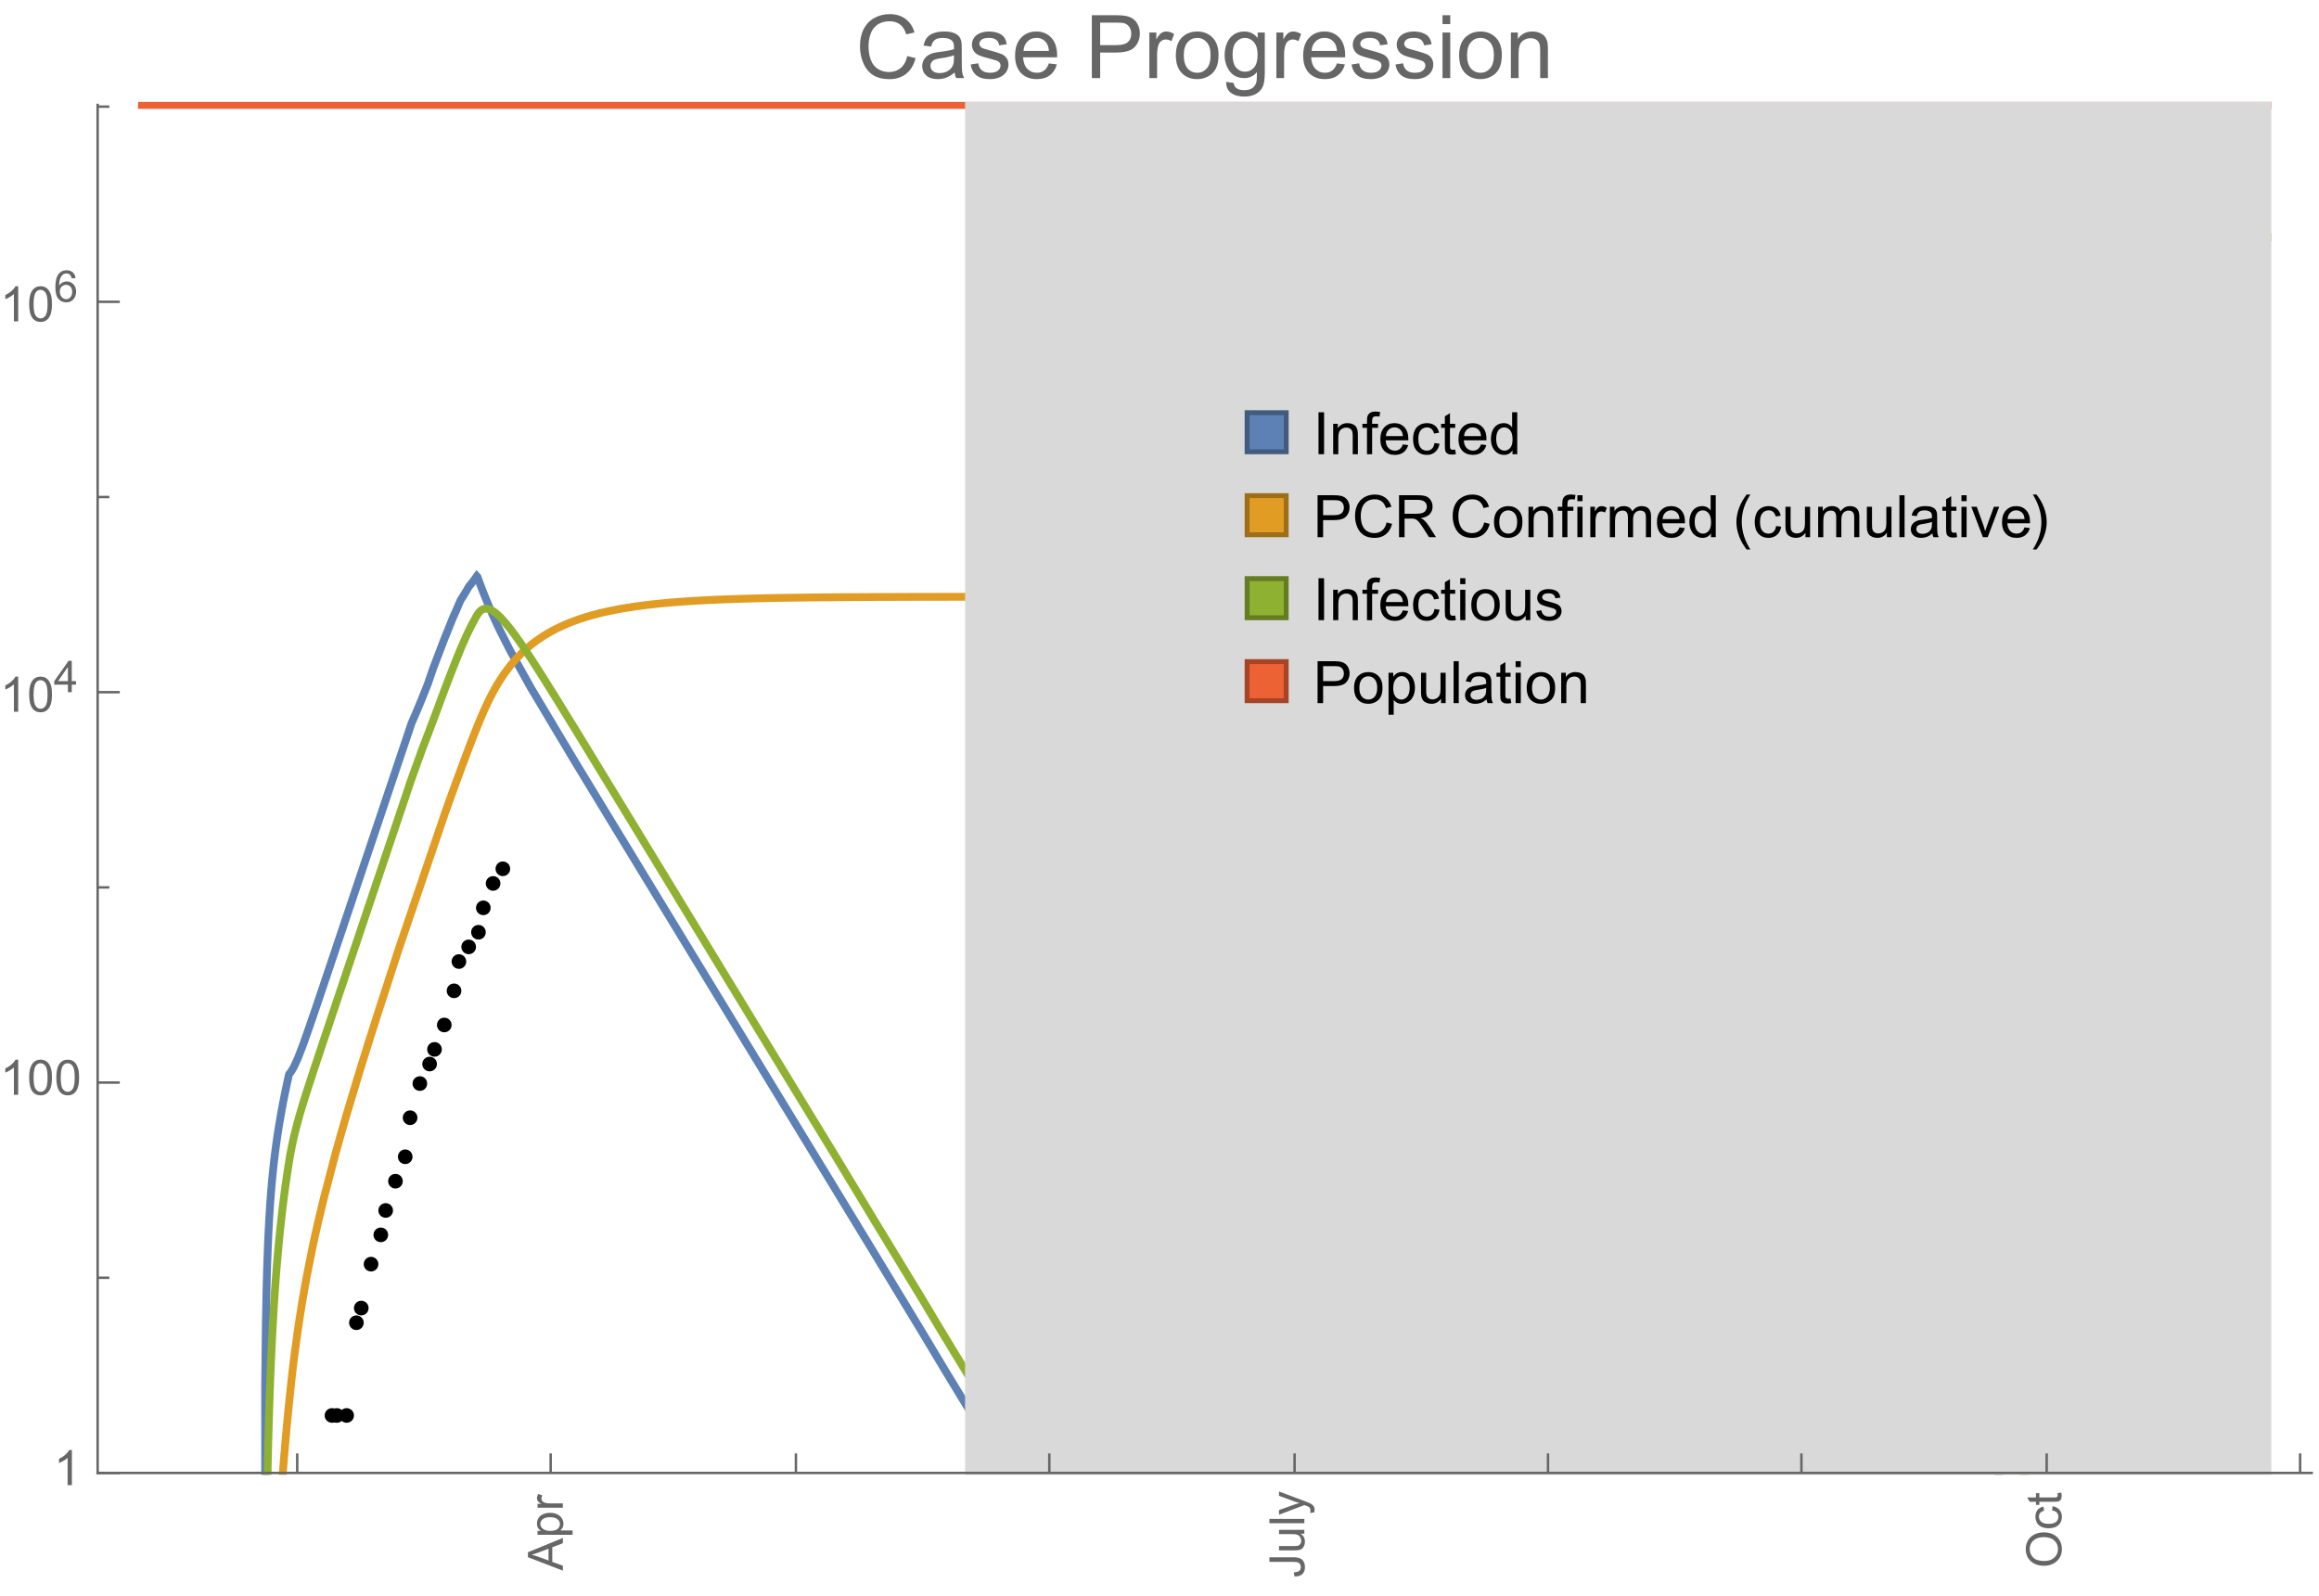 <?xml version="1.0" encoding="UTF-8"?>
<svg xmlns="http://www.w3.org/2000/svg" xmlns:xlink="http://www.w3.org/1999/xlink" width="475pt" height="327pt" viewBox="0 0 475 327" version="1.1">
<defs>
<g>
<symbol overflow="visible" id="glyph0-0">
<path style="stroke:none;" d=""/>
</symbol>
<symbol overflow="visible" id="glyph0-1">
<path style="stroke:none;" d="M 1.117 0 L 1.117 -8.59 L 2.258 -8.59 L 2.258 0 Z M 1.117 0 "/>
</symbol>
<symbol overflow="visible" id="glyph0-2">
<path style="stroke:none;" d="M 0.789 0 L 0.789 -6.223 L 1.742 -6.223 L 1.742 -5.336 C 2.199 -6.02 2.859 -6.363 3.719 -6.363 C 4.094 -6.363 4.441 -6.297 4.754 -6.16 C 5.07 -6.027 5.305 -5.852 5.461 -5.633 C 5.617 -5.414 5.727 -5.152 5.789 -4.852 C 5.828 -4.656 5.848 -4.312 5.848 -3.828 L 5.848 0 L 4.793 0 L 4.793 -3.785 C 4.793 -4.215 4.75 -4.535 4.672 -4.75 C 4.59 -4.961 4.441 -5.133 4.234 -5.258 C 4.023 -5.387 3.781 -5.449 3.5 -5.449 C 3.051 -5.449 2.66 -5.305 2.336 -5.023 C 2.008 -4.738 1.844 -4.195 1.844 -3.398 L 1.844 0 Z M 0.789 0 "/>
</symbol>
<symbol overflow="visible" id="glyph0-3">
<path style="stroke:none;" d="M 1.043 0 L 1.043 -5.402 L 0.109 -5.402 L 0.109 -6.223 L 1.043 -6.223 L 1.043 -6.883 C 1.043 -7.301 1.078 -7.613 1.156 -7.816 C 1.258 -8.09 1.434 -8.312 1.691 -8.48 C 1.945 -8.652 2.305 -8.734 2.766 -8.734 C 3.062 -8.734 3.391 -8.703 3.75 -8.633 L 3.594 -7.711 C 3.375 -7.75 3.164 -7.77 2.969 -7.77 C 2.648 -7.77 2.422 -7.703 2.289 -7.562 C 2.156 -7.426 2.094 -7.172 2.094 -6.797 L 2.094 -6.223 L 3.305 -6.223 L 3.305 -5.402 L 2.094 -5.402 L 2.094 0 Z M 1.043 0 "/>
</symbol>
<symbol overflow="visible" id="glyph0-4">
<path style="stroke:none;" d="M 5.051 -2.004 L 6.141 -1.867 C 5.969 -1.23 5.648 -0.738 5.188 -0.387 C 4.723 -0.035 4.125 0.141 3.406 0.141 C 2.496 0.141 1.773 -0.141 1.238 -0.699 C 0.707 -1.262 0.438 -2.047 0.438 -3.059 C 0.438 -4.105 0.711 -4.918 1.25 -5.496 C 1.789 -6.074 2.484 -6.363 3.344 -6.363 C 4.176 -6.363 4.859 -6.078 5.383 -5.516 C 5.91 -4.949 6.176 -4.148 6.176 -3.125 C 6.176 -3.062 6.172 -2.969 6.172 -2.844 L 1.531 -2.844 C 1.57 -2.16 1.762 -1.633 2.109 -1.273 C 2.457 -0.91 2.891 -0.727 3.41 -0.727 C 3.797 -0.727 4.125 -0.828 4.398 -1.031 C 4.672 -1.234 4.891 -1.559 5.051 -2.004 Z M 1.586 -3.711 L 5.062 -3.711 C 5.016 -4.234 4.883 -4.625 4.664 -4.887 C 4.328 -5.293 3.891 -5.496 3.359 -5.496 C 2.875 -5.496 2.465 -5.336 2.137 -5.008 C 1.805 -4.684 1.625 -4.25 1.586 -3.711 Z M 1.586 -3.711 "/>
</symbol>
<symbol overflow="visible" id="glyph0-5">
<path style="stroke:none;" d="M 4.852 -2.281 L 5.891 -2.145 C 5.777 -1.43 5.484 -0.871 5.02 -0.465 C 4.551 -0.062 3.977 0.141 3.297 0.141 C 2.445 0.141 1.762 -0.137 1.246 -0.695 C 0.727 -1.25 0.469 -2.047 0.469 -3.086 C 0.469 -3.758 0.578 -4.348 0.805 -4.852 C 1.027 -5.355 1.363 -5.734 1.82 -5.984 C 2.273 -6.238 2.77 -6.363 3.305 -6.363 C 3.98 -6.363 4.531 -6.191 4.961 -5.852 C 5.391 -5.508 5.668 -5.023 5.789 -4.395 L 4.766 -4.234 C 4.668 -4.652 4.492 -4.969 4.246 -5.18 C 3.996 -5.391 3.695 -5.496 3.344 -5.496 C 2.812 -5.496 2.383 -5.305 2.051 -4.926 C 1.719 -4.543 1.555 -3.941 1.555 -3.117 C 1.555 -2.281 1.711 -1.672 2.031 -1.297 C 2.352 -0.918 2.773 -0.727 3.289 -0.727 C 3.703 -0.727 4.047 -0.852 4.324 -1.109 C 4.602 -1.363 4.777 -1.75 4.852 -2.281 Z M 4.852 -2.281 "/>
</symbol>
<symbol overflow="visible" id="glyph0-6">
<path style="stroke:none;" d="M 3.094 -0.945 L 3.246 -0.012 C 2.949 0.051 2.684 0.082 2.449 0.082 C 2.066 0.082 1.77 0.023 1.559 -0.102 C 1.348 -0.223 1.199 -0.379 1.113 -0.578 C 1.027 -0.773 0.984 -1.188 0.984 -1.82 L 0.984 -5.402 L 0.211 -5.402 L 0.211 -6.223 L 0.984 -6.223 L 0.984 -7.766 L 2.031 -8.398 L 2.031 -6.223 L 3.094 -6.223 L 3.094 -5.402 L 2.031 -5.402 L 2.031 -1.766 C 2.031 -1.465 2.051 -1.27 2.09 -1.184 C 2.125 -1.098 2.188 -1.031 2.27 -0.977 C 2.355 -0.926 2.477 -0.902 2.633 -0.902 C 2.75 -0.902 2.902 -0.914 3.094 -0.945 Z M 3.094 -0.945 "/>
</symbol>
<symbol overflow="visible" id="glyph0-7">
<path style="stroke:none;" d="M 4.828 0 L 4.828 -0.785 C 4.434 -0.168 3.852 0.141 3.086 0.141 C 2.59 0.141 2.137 0.004 1.719 -0.27 C 1.305 -0.543 0.98 -0.926 0.754 -1.414 C 0.523 -1.906 0.41 -2.469 0.41 -3.105 C 0.41 -3.727 0.516 -4.289 0.719 -4.797 C 0.926 -5.301 1.238 -5.688 1.652 -5.961 C 2.066 -6.23 2.531 -6.363 3.039 -6.363 C 3.414 -6.363 3.75 -6.285 4.043 -6.125 C 4.336 -5.969 4.574 -5.762 4.758 -5.508 L 4.758 -8.59 L 5.805 -8.59 L 5.805 0 Z M 1.492 -3.105 C 1.492 -2.309 1.664 -1.711 2 -1.32 C 2.336 -0.926 2.73 -0.727 3.188 -0.727 C 3.648 -0.727 4.039 -0.914 4.363 -1.293 C 4.684 -1.668 4.844 -2.242 4.844 -3.016 C 4.844 -3.867 4.68 -4.492 4.352 -4.891 C 4.023 -5.289 3.621 -5.492 3.141 -5.492 C 2.672 -5.492 2.281 -5.297 1.965 -4.914 C 1.652 -4.531 1.492 -3.93 1.492 -3.105 Z M 1.492 -3.105 "/>
</symbol>
<symbol overflow="visible" id="glyph0-8">
<path style="stroke:none;" d="M 0.926 0 L 0.926 -8.59 L 4.164 -8.59 C 4.734 -8.59 5.172 -8.562 5.473 -8.508 C 5.895 -8.438 6.25 -8.305 6.531 -8.105 C 6.816 -7.91 7.047 -7.633 7.223 -7.277 C 7.395 -6.922 7.484 -6.531 7.484 -6.105 C 7.484 -5.375 7.25 -4.758 6.785 -4.25 C 6.32 -3.746 5.48 -3.492 4.266 -3.492 L 2.062 -3.492 L 2.062 0 Z M 2.062 -4.508 L 4.281 -4.508 C 5.016 -4.508 5.539 -4.641 5.848 -4.914 C 6.156 -5.188 6.312 -5.574 6.312 -6.07 C 6.312 -6.43 6.219 -6.738 6.039 -6.992 C 5.855 -7.25 5.617 -7.418 5.32 -7.5 C 5.129 -7.551 4.773 -7.578 4.258 -7.578 L 2.062 -7.578 Z M 2.062 -4.508 "/>
</symbol>
<symbol overflow="visible" id="glyph0-9">
<path style="stroke:none;" d="M 7.055 -3.012 L 8.191 -2.727 C 7.953 -1.793 7.523 -1.078 6.906 -0.59 C 6.285 -0.098 5.531 0.148 4.633 0.148 C 3.707 0.148 2.957 -0.043 2.375 -0.418 C 1.797 -0.797 1.355 -1.344 1.051 -2.055 C 0.75 -2.77 0.598 -3.539 0.598 -4.359 C 0.598 -5.254 0.77 -6.035 1.109 -6.699 C 1.453 -7.367 1.938 -7.871 2.57 -8.219 C 3.199 -8.562 3.895 -8.734 4.652 -8.734 C 5.512 -8.734 6.234 -8.516 6.82 -8.078 C 7.406 -7.641 7.812 -7.027 8.047 -6.234 L 6.926 -5.969 C 6.727 -6.594 6.438 -7.051 6.059 -7.336 C 5.68 -7.621 5.203 -7.766 4.629 -7.766 C 3.969 -7.766 3.418 -7.605 2.973 -7.289 C 2.531 -6.973 2.219 -6.547 2.039 -6.016 C 1.859 -5.48 1.77 -4.93 1.77 -4.367 C 1.77 -3.637 1.875 -2.996 2.09 -2.453 C 2.301 -1.906 2.633 -1.5 3.082 -1.23 C 3.531 -0.961 4.016 -0.828 4.539 -0.828 C 5.176 -0.828 5.719 -1.008 6.156 -1.375 C 6.598 -1.742 6.898 -2.289 7.055 -3.012 Z M 7.055 -3.012 "/>
</symbol>
<symbol overflow="visible" id="glyph0-10">
<path style="stroke:none;" d="M 0.945 0 L 0.945 -8.59 L 4.75 -8.59 C 5.516 -8.59 6.102 -8.512 6.5 -8.359 C 6.898 -8.203 7.215 -7.93 7.453 -7.539 C 7.691 -7.148 7.812 -6.719 7.812 -6.246 C 7.812 -5.637 7.613 -5.125 7.219 -4.703 C 6.824 -4.285 6.215 -4.023 5.391 -3.906 C 5.691 -3.762 5.922 -3.621 6.078 -3.48 C 6.41 -3.176 6.723 -2.797 7.02 -2.336 L 8.516 0 L 7.086 0 L 5.945 -1.789 C 5.613 -2.305 5.344 -2.695 5.125 -2.969 C 4.91 -3.242 4.719 -3.438 4.551 -3.547 C 4.379 -3.656 4.207 -3.73 4.031 -3.773 C 3.902 -3.801 3.691 -3.812 3.398 -3.812 L 2.078 -3.812 L 2.078 0 Z M 2.078 -4.797 L 4.523 -4.797 C 5.043 -4.797 5.449 -4.852 5.742 -4.961 C 6.035 -5.066 6.258 -5.238 6.41 -5.477 C 6.562 -5.711 6.641 -5.969 6.641 -6.246 C 6.641 -6.652 6.492 -6.984 6.195 -7.25 C 5.902 -7.512 5.438 -7.641 4.797 -7.641 L 2.078 -7.641 Z M 2.078 -4.797 "/>
</symbol>
<symbol overflow="visible" id="glyph0-11">
<path style="stroke:none;" d="M 0.398 -3.109 C 0.398 -4.262 0.719 -5.117 1.359 -5.672 C 1.895 -6.133 2.547 -6.363 3.316 -6.363 C 4.172 -6.363 4.871 -6.082 5.414 -5.523 C 5.957 -4.961 6.227 -4.188 6.227 -3.199 C 6.227 -2.398 6.109 -1.77 5.867 -1.309 C 5.629 -0.852 5.277 -0.492 4.82 -0.242 C 4.359 0.012 3.859 0.141 3.316 0.141 C 2.445 0.141 1.742 -0.141 1.203 -0.695 C 0.668 -1.254 0.398 -2.062 0.398 -3.109 Z M 1.484 -3.109 C 1.484 -2.312 1.656 -1.719 2.004 -1.32 C 2.352 -0.926 2.789 -0.727 3.316 -0.727 C 3.84 -0.727 4.273 -0.926 4.625 -1.324 C 4.973 -1.723 5.145 -2.328 5.145 -3.148 C 5.145 -3.918 4.969 -4.5 4.621 -4.895 C 4.27 -5.293 3.836 -5.492 3.316 -5.492 C 2.789 -5.492 2.352 -5.293 2.004 -4.898 C 1.656 -4.504 1.484 -3.906 1.484 -3.109 Z M 1.484 -3.109 "/>
</symbol>
<symbol overflow="visible" id="glyph0-12">
<path style="stroke:none;" d="M 0.797 -7.375 L 0.797 -8.59 L 1.852 -8.59 L 1.852 -7.375 Z M 0.797 0 L 0.797 -6.223 L 1.852 -6.223 L 1.852 0 Z M 0.797 0 "/>
</symbol>
<symbol overflow="visible" id="glyph0-13">
<path style="stroke:none;" d="M 0.781 0 L 0.781 -6.223 L 1.727 -6.223 L 1.727 -5.281 C 1.969 -5.723 2.195 -6.012 2.398 -6.152 C 2.605 -6.293 2.828 -6.363 3.078 -6.363 C 3.434 -6.363 3.793 -6.25 4.16 -6.023 L 3.797 -5.047 C 3.539 -5.199 3.281 -5.273 3.023 -5.273 C 2.793 -5.273 2.586 -5.203 2.402 -5.066 C 2.219 -4.926 2.086 -4.734 2.008 -4.488 C 1.891 -4.113 1.836 -3.703 1.836 -3.258 L 1.836 0 Z M 0.781 0 "/>
</symbol>
<symbol overflow="visible" id="glyph0-14">
<path style="stroke:none;" d="M 0.789 0 L 0.789 -6.223 L 1.734 -6.223 L 1.734 -5.352 C 1.93 -5.656 2.188 -5.898 2.516 -6.086 C 2.84 -6.27 3.207 -6.363 3.621 -6.363 C 4.082 -6.363 4.461 -6.266 4.754 -6.078 C 5.051 -5.887 5.258 -5.617 5.379 -5.273 C 5.871 -6 6.512 -6.363 7.301 -6.363 C 7.918 -6.363 8.391 -6.191 8.727 -5.852 C 9.059 -5.508 9.223 -4.984 9.223 -4.273 L 9.223 0 L 8.172 0 L 8.172 -3.922 C 8.172 -4.344 8.141 -4.645 8.07 -4.832 C 8.004 -5.016 7.879 -5.164 7.699 -5.281 C 7.52 -5.395 7.309 -5.449 7.066 -5.449 C 6.629 -5.449 6.266 -5.305 5.977 -5.012 C 5.688 -4.723 5.543 -4.258 5.543 -3.617 L 5.543 0 L 4.488 0 L 4.488 -4.043 C 4.488 -4.512 4.402 -4.863 4.23 -5.098 C 4.059 -5.332 3.777 -5.449 3.387 -5.449 C 3.09 -5.449 2.816 -5.371 2.562 -5.215 C 2.312 -5.059 2.129 -4.828 2.016 -4.531 C 1.902 -4.23 1.844 -3.797 1.844 -3.227 L 1.844 0 Z M 0.789 0 "/>
</symbol>
<symbol overflow="visible" id="glyph0-15">
<path style="stroke:none;" d="M 4.867 0 L 4.867 -0.914 C 4.383 -0.211 3.727 0.141 2.895 0.141 C 2.527 0.141 2.184 0.07 1.867 -0.07 C 1.547 -0.211 1.312 -0.387 1.156 -0.602 C 1.004 -0.812 0.895 -1.074 0.832 -1.383 C 0.789 -1.59 0.766 -1.918 0.766 -2.367 L 0.766 -6.223 L 1.82 -6.223 L 1.82 -2.773 C 1.82 -2.223 1.844 -1.852 1.887 -1.656 C 1.953 -1.379 2.094 -1.164 2.309 -1.004 C 2.523 -0.848 2.789 -0.766 3.105 -0.766 C 3.422 -0.766 3.719 -0.848 3.996 -1.012 C 4.273 -1.172 4.469 -1.395 4.586 -1.672 C 4.699 -1.953 4.758 -2.359 4.758 -2.891 L 4.758 -6.223 L 5.812 -6.223 L 5.812 0 Z M 4.867 0 "/>
</symbol>
<symbol overflow="visible" id="glyph0-16">
<path style="stroke:none;" d="M 0.766 0 L 0.766 -8.59 L 1.82 -8.59 L 1.82 0 Z M 0.766 0 "/>
</symbol>
<symbol overflow="visible" id="glyph0-17">
<path style="stroke:none;" d="M 4.852 -0.766 C 4.461 -0.434 4.086 -0.203 3.723 -0.062 C 3.363 0.074 2.977 0.141 2.562 0.141 C 1.879 0.141 1.352 -0.027 0.984 -0.359 C 0.617 -0.695 0.434 -1.121 0.434 -1.641 C 0.434 -1.945 0.504 -2.223 0.641 -2.477 C 0.781 -2.727 0.961 -2.93 1.188 -3.082 C 1.41 -3.234 1.664 -3.352 1.945 -3.43 C 2.152 -3.484 2.465 -3.535 2.883 -3.586 C 3.734 -3.688 4.359 -3.809 4.766 -3.949 C 4.77 -4.094 4.77 -4.188 4.77 -4.227 C 4.77 -4.656 4.672 -4.957 4.469 -5.133 C 4.199 -5.371 3.801 -5.492 3.27 -5.492 C 2.773 -5.492 2.406 -5.402 2.172 -5.23 C 1.934 -5.055 1.758 -4.75 1.648 -4.305 L 0.617 -4.445 C 0.711 -4.887 0.863 -5.246 1.078 -5.516 C 1.293 -5.789 1.602 -5.996 2.008 -6.145 C 2.414 -6.289 2.887 -6.363 3.422 -6.363 C 3.953 -6.363 4.383 -6.301 4.719 -6.176 C 5.051 -6.051 5.293 -5.895 5.449 -5.703 C 5.605 -5.516 5.715 -5.273 5.777 -4.984 C 5.812 -4.805 5.828 -4.484 5.828 -4.016 L 5.828 -2.609 C 5.828 -1.629 5.852 -1.008 5.898 -0.746 C 5.941 -0.488 6.031 -0.238 6.164 0 L 5.062 0 C 4.953 -0.219 4.883 -0.477 4.852 -0.766 Z M 4.766 -3.125 C 4.383 -2.969 3.805 -2.836 3.039 -2.727 C 2.605 -2.664 2.301 -2.594 2.121 -2.516 C 1.941 -2.438 1.805 -2.32 1.703 -2.172 C 1.605 -2.02 1.559 -1.852 1.559 -1.672 C 1.559 -1.391 1.664 -1.156 1.879 -0.969 C 2.09 -0.781 2.402 -0.688 2.812 -0.688 C 3.219 -0.688 3.578 -0.773 3.898 -0.953 C 4.215 -1.129 4.445 -1.375 4.594 -1.68 C 4.707 -1.918 4.766 -2.273 4.766 -2.734 Z M 4.766 -3.125 "/>
</symbol>
<symbol overflow="visible" id="glyph0-18">
<path style="stroke:none;" d="M 2.52 0 L 0.152 -6.223 L 1.266 -6.223 L 2.602 -2.496 C 2.746 -2.094 2.879 -1.676 3 -1.242 C 3.094 -1.57 3.227 -1.965 3.391 -2.426 L 4.773 -6.223 L 5.859 -6.223 L 3.504 0 Z M 2.52 0 "/>
</symbol>
<symbol overflow="visible" id="glyph0-19">
<path style="stroke:none;" d="M 0.367 -1.859 L 1.414 -2.023 C 1.473 -1.605 1.633 -1.281 1.902 -1.062 C 2.168 -0.84 2.543 -0.727 3.023 -0.727 C 3.508 -0.727 3.867 -0.824 4.102 -1.023 C 4.336 -1.219 4.453 -1.453 4.453 -1.719 C 4.453 -1.957 4.352 -2.141 4.141 -2.281 C 3.996 -2.375 3.641 -2.492 3.062 -2.637 C 2.289 -2.832 1.754 -3 1.457 -3.145 C 1.156 -3.285 0.93 -3.484 0.777 -3.734 C 0.621 -3.988 0.547 -4.266 0.547 -4.57 C 0.547 -4.848 0.609 -5.105 0.734 -5.34 C 0.863 -5.578 1.035 -5.773 1.254 -5.93 C 1.418 -6.051 1.641 -6.152 1.926 -6.238 C 2.207 -6.32 2.512 -6.363 2.836 -6.363 C 3.324 -6.363 3.754 -6.293 4.121 -6.152 C 4.492 -6.012 4.766 -5.82 4.938 -5.582 C 5.113 -5.34 5.234 -5.02 5.305 -4.617 L 4.273 -4.477 C 4.227 -4.797 4.09 -5.047 3.863 -5.227 C 3.641 -5.406 3.32 -5.496 2.914 -5.496 C 2.43 -5.496 2.082 -5.414 1.875 -5.258 C 1.668 -5.098 1.562 -4.906 1.562 -4.695 C 1.562 -4.559 1.609 -4.434 1.695 -4.324 C 1.781 -4.211 1.914 -4.117 2.098 -4.043 C 2.203 -4.004 2.516 -3.914 3.031 -3.773 C 3.777 -3.574 4.297 -3.41 4.59 -3.285 C 4.887 -3.156 5.117 -2.973 5.285 -2.73 C 5.453 -2.488 5.539 -2.188 5.539 -1.828 C 5.539 -1.477 5.434 -1.145 5.23 -0.836 C 5.023 -0.523 4.727 -0.285 4.344 -0.113 C 3.957 0.055 3.516 0.141 3.031 0.141 C 2.223 0.141 1.605 -0.027 1.18 -0.363 C 0.758 -0.699 0.484 -1.195 0.367 -1.859 Z M 0.367 -1.859 "/>
</symbol>
<symbol overflow="visible" id="glyph0-20">
<path style="stroke:none;" d="M 0.789 2.383 L 0.789 -6.223 L 1.75 -6.223 L 1.75 -5.414 C 1.977 -5.73 2.234 -5.969 2.52 -6.125 C 2.805 -6.285 3.148 -6.363 3.555 -6.363 C 4.086 -6.363 4.555 -6.227 4.961 -5.953 C 5.367 -5.68 5.676 -5.293 5.883 -4.797 C 6.09 -4.297 6.195 -3.75 6.195 -3.156 C 6.195 -2.52 6.078 -1.949 5.852 -1.438 C 5.621 -0.93 5.289 -0.539 4.855 -0.266 C 4.418 0.004 3.961 0.141 3.48 0.141 C 3.129 0.141 2.812 0.066 2.535 -0.082 C 2.254 -0.23 2.023 -0.418 1.844 -0.645 L 1.844 2.383 Z M 1.746 -3.078 C 1.746 -2.277 1.906 -1.684 2.234 -1.301 C 2.559 -0.918 2.949 -0.727 3.41 -0.727 C 3.879 -0.727 4.281 -0.926 4.613 -1.32 C 4.949 -1.719 5.117 -2.332 5.117 -3.164 C 5.117 -3.957 4.953 -4.551 4.625 -4.945 C 4.301 -5.34 3.91 -5.539 3.457 -5.539 C 3.008 -5.539 2.609 -5.328 2.266 -4.906 C 1.918 -4.488 1.746 -3.875 1.746 -3.078 Z M 1.746 -3.078 "/>
</symbol>
<symbol overflow="visible" id="glyph1-0">
<path style="stroke:none;" d=""/>
</symbol>
<symbol overflow="visible" id="glyph1-1">
<path style="stroke:none;" d="M 3.562 2.52 L 2.805 2.52 C 2.492 2.121 2.211 1.699 1.953 1.258 C 1.699 0.812 1.477 0.352 1.297 -0.125 C 1.113 -0.602 0.969 -1.086 0.871 -1.586 C 0.77 -2.086 0.719 -2.594 0.719 -3.105 C 0.719 -3.625 0.773 -4.133 0.875 -4.633 C 0.977 -5.129 1.117 -5.617 1.301 -6.086 C 1.484 -6.559 1.703 -7.02 1.961 -7.461 C 2.215 -7.906 2.5 -8.328 2.805 -8.734 L 3.562 -8.734 C 3.285 -8.281 3.039 -7.836 2.82 -7.398 C 2.602 -6.957 2.414 -6.512 2.266 -6.055 C 2.117 -5.602 2.008 -5.133 1.93 -4.648 C 1.852 -4.168 1.812 -3.656 1.812 -3.117 C 1.812 -2.617 1.852 -2.121 1.938 -1.629 C 2.02 -1.137 2.141 -0.652 2.289 -0.18 C 2.441 0.297 2.625 0.758 2.844 1.211 C 3.059 1.66 3.297 2.098 3.562 2.52 Z M 3.562 2.52 "/>
</symbol>
<symbol overflow="visible" id="glyph1-2">
<path style="stroke:none;" d="M 3.273 -3.105 C 3.273 -2.59 3.227 -2.082 3.125 -1.586 C 3.023 -1.086 2.879 -0.602 2.695 -0.129 C 2.512 0.344 2.293 0.801 2.035 1.246 C 1.781 1.688 1.5 2.113 1.188 2.52 L 0.434 2.52 C 0.707 2.074 0.953 1.633 1.172 1.188 C 1.391 0.746 1.574 0.297 1.723 -0.156 C 1.871 -0.613 1.984 -1.086 2.066 -1.57 C 2.145 -2.055 2.188 -2.562 2.188 -3.094 C 2.188 -3.594 2.145 -4.09 2.059 -4.582 C 1.977 -5.074 1.859 -5.559 1.703 -6.031 C 1.551 -6.508 1.367 -6.969 1.152 -7.422 C 0.934 -7.875 0.695 -8.312 0.434 -8.734 L 1.188 -8.734 C 1.5 -8.336 1.789 -7.918 2.047 -7.473 C 2.305 -7.031 2.523 -6.57 2.703 -6.09 C 2.887 -5.613 3.027 -5.121 3.125 -4.621 C 3.227 -4.117 3.273 -3.613 3.273 -3.105 Z M 3.273 -3.105 "/>
</symbol>
<symbol overflow="visible" id="glyph2-0">
<path style="stroke:none;" d=""/>
</symbol>
<symbol overflow="visible" id="glyph2-1">
<path style="stroke:none;" d="M 0 0.016 L -7.156 -2.734 L -7.156 -3.754 L 0 -6.684 L 0 -5.605 L -2.168 -4.77 L -2.168 -1.777 L 0 -0.992 Z M -2.938 -2.051 L -2.938 -4.477 L -4.922 -3.73 C -5.523 -3.504 -6.02 -3.332 -6.406 -3.223 C -5.945 -3.133 -5.492 -3.004 -5.039 -2.836 Z M -2.938 -2.051 "/>
</symbol>
<symbol overflow="visible" id="glyph2-2">
<path style="stroke:none;" d="M 1.988 -0.66 L -5.188 -0.66 L -5.188 -1.461 L -4.512 -1.461 C -4.773 -1.648 -4.973 -1.863 -5.105 -2.102 C -5.238 -2.34 -5.305 -2.625 -5.305 -2.965 C -5.305 -3.406 -5.188 -3.797 -4.961 -4.137 C -4.734 -4.477 -4.41 -4.73 -3.996 -4.902 C -3.582 -5.074 -3.125 -5.16 -2.633 -5.16 C -2.102 -5.16 -1.625 -5.066 -1.199 -4.875 C -0.773 -4.684 -0.449 -4.41 -0.223 -4.047 C 0.004 -3.684 0.117 -3.301 0.117 -2.898 C 0.117 -2.605 0.055 -2.344 -0.066 -2.113 C -0.191 -1.879 -0.348 -1.688 -0.535 -1.539 L 1.988 -1.539 Z M -2.562 -1.457 C -1.895 -1.457 -1.402 -1.59 -1.082 -1.859 C -0.766 -2.129 -0.605 -2.457 -0.605 -2.844 C -0.605 -3.234 -0.77 -3.566 -1.102 -3.844 C -1.43 -4.125 -1.941 -4.262 -2.637 -4.262 C -3.297 -4.262 -3.793 -4.125 -4.121 -3.855 C -4.449 -3.582 -4.613 -3.258 -4.613 -2.883 C -4.613 -2.508 -4.438 -2.176 -4.09 -1.887 C -3.738 -1.598 -3.23 -1.457 -2.562 -1.457 Z M -2.562 -1.457 "/>
</symbol>
<symbol overflow="visible" id="glyph2-3">
<path style="stroke:none;" d="M 0 -0.648 L -5.188 -0.648 L -5.188 -1.441 L -4.398 -1.441 C -4.766 -1.641 -5.008 -1.828 -5.125 -2 C -5.242 -2.172 -5.305 -2.359 -5.305 -2.562 C -5.305 -2.859 -5.207 -3.16 -5.02 -3.469 L -4.203 -3.164 C -4.332 -2.949 -4.395 -2.734 -4.395 -2.52 C -4.395 -2.328 -4.336 -2.156 -4.223 -2.004 C -4.105 -1.852 -3.945 -1.738 -3.742 -1.676 C -3.43 -1.578 -3.086 -1.527 -2.715 -1.527 L 0 -1.527 Z M 0 -0.648 "/>
</symbol>
<symbol overflow="visible" id="glyph2-4">
<path style="stroke:none;" d="M -2.031 -0.289 L -2.148 -1.145 C -1.602 -1.164 -1.227 -1.27 -1.023 -1.449 C -0.824 -1.633 -0.723 -1.883 -0.723 -2.207 C -0.723 -2.445 -0.777 -2.648 -0.887 -2.82 C -0.996 -2.992 -1.145 -3.113 -1.332 -3.18 C -1.52 -3.242 -1.816 -3.277 -2.227 -3.277 L -7.156 -3.277 L -7.156 -4.223 L -2.281 -4.223 C -1.68 -4.223 -1.219 -4.152 -0.887 -4.008 C -0.559 -3.863 -0.309 -3.633 -0.137 -3.316 C 0.035 -3.004 0.121 -2.637 0.121 -2.211 C 0.121 -1.582 -0.059 -1.102 -0.418 -0.77 C -0.781 -0.438 -1.32 -0.273 -2.031 -0.289 Z M -2.031 -0.289 "/>
</symbol>
<symbol overflow="visible" id="glyph2-5">
<path style="stroke:none;" d="M 0 -4.059 L -0.762 -4.059 C -0.176 -3.656 0.117 -3.105 0.117 -2.414 C 0.117 -2.105 0.059 -1.82 -0.059 -1.555 C -0.176 -1.289 -0.324 -1.094 -0.5 -0.965 C -0.68 -0.836 -0.895 -0.746 -1.152 -0.695 C -1.324 -0.66 -1.598 -0.641 -1.973 -0.641 L -5.188 -0.641 L -5.188 -1.52 L -2.309 -1.52 C -1.852 -1.52 -1.543 -1.535 -1.383 -1.57 C -1.152 -1.625 -0.969 -1.746 -0.836 -1.922 C -0.703 -2.102 -0.641 -2.324 -0.641 -2.586 C -0.641 -2.852 -0.707 -3.098 -0.844 -3.328 C -0.977 -3.562 -1.16 -3.727 -1.395 -3.82 C -1.625 -3.918 -1.965 -3.965 -2.406 -3.965 L -5.188 -3.965 L -5.188 -4.844 L 0 -4.844 Z M 0 -4.059 "/>
</symbol>
<symbol overflow="visible" id="glyph2-6">
<path style="stroke:none;" d="M 0 -0.641 L -7.156 -0.641 L -7.156 -1.52 L 0 -1.52 Z M 0 -0.641 "/>
</symbol>
<symbol overflow="visible" id="glyph2-7">
<path style="stroke:none;" d="M 1.996 -0.621 L 1.172 -0.523 C 1.223 -0.715 1.25 -0.883 1.25 -1.023 C 1.25 -1.219 1.219 -1.375 1.152 -1.492 C 1.086 -1.609 0.996 -1.707 0.879 -1.781 C 0.789 -1.836 0.574 -1.926 0.227 -2.051 C 0.176 -2.066 0.105 -2.094 0.012 -2.129 L -5.188 -0.16 L -5.188 -1.109 L -2.184 -2.188 C -1.801 -2.328 -1.402 -2.453 -0.98 -2.562 C -1.383 -2.664 -1.777 -2.785 -2.164 -2.926 L -5.188 -4.031 L -5.188 -4.914 L 0.09 -2.938 C 0.66 -2.727 1.051 -2.562 1.266 -2.445 C 1.555 -2.289 1.766 -2.109 1.902 -1.91 C 2.039 -1.707 2.105 -1.465 2.105 -1.188 C 2.105 -1.016 2.07 -0.828 1.996 -0.621 Z M 1.996 -0.621 "/>
</symbol>
<symbol overflow="visible" id="glyph2-8">
<path style="stroke:none;" d="M -3.484 -0.484 C -4.672 -0.484 -5.605 -0.801 -6.277 -1.441 C -6.949 -2.078 -7.285 -2.902 -7.285 -3.91 C -7.285 -4.57 -7.129 -5.168 -6.812 -5.699 C -6.496 -6.23 -6.055 -6.633 -5.492 -6.91 C -4.926 -7.188 -4.285 -7.328 -3.57 -7.328 C -2.844 -7.328 -2.195 -7.184 -1.621 -6.891 C -1.047 -6.598 -0.613 -6.18 -0.32 -5.645 C -0.023 -5.109 0.121 -4.527 0.121 -3.906 C 0.121 -3.234 -0.039 -2.629 -0.367 -2.102 C -0.691 -1.57 -1.137 -1.168 -1.699 -0.895 C -2.262 -0.621 -2.859 -0.484 -3.484 -0.484 Z M -3.473 -1.461 C -2.609 -1.461 -1.93 -1.691 -1.434 -2.156 C -0.938 -2.621 -0.688 -3.203 -0.688 -3.902 C -0.688 -4.613 -0.938 -5.199 -1.441 -5.66 C -1.941 -6.121 -2.652 -6.352 -3.574 -6.352 C -4.156 -6.352 -4.664 -6.254 -5.102 -6.059 C -5.535 -5.859 -5.871 -5.57 -6.109 -5.191 C -6.352 -4.812 -6.469 -4.387 -6.469 -3.918 C -6.469 -3.246 -6.238 -2.668 -5.777 -2.184 C -5.316 -1.703 -4.551 -1.461 -3.473 -1.461 Z M -3.473 -1.461 "/>
</symbol>
<symbol overflow="visible" id="glyph2-9">
<path style="stroke:none;" d="M -1.898 -4.043 L -1.785 -4.906 C -1.191 -4.812 -0.727 -4.57 -0.387 -4.184 C -0.051 -3.793 0.117 -3.316 0.117 -2.75 C 0.117 -2.039 -0.113 -1.469 -0.578 -1.039 C -1.043 -0.605 -1.707 -0.391 -2.574 -0.391 C -3.133 -0.391 -3.625 -0.484 -4.043 -0.668 C -4.461 -0.855 -4.777 -1.137 -4.988 -1.516 C -5.199 -1.895 -5.305 -2.309 -5.305 -2.754 C -5.305 -3.316 -5.16 -3.777 -4.875 -4.137 C -4.59 -4.492 -4.188 -4.723 -3.66 -4.824 L -3.531 -3.969 C -3.879 -3.887 -4.141 -3.746 -4.316 -3.539 C -4.492 -3.332 -4.578 -3.082 -4.578 -2.789 C -4.578 -2.348 -4.422 -1.984 -4.105 -1.711 C -3.789 -1.434 -3.285 -1.293 -2.598 -1.293 C -1.902 -1.293 -1.395 -1.426 -1.078 -1.695 C -0.762 -1.961 -0.605 -2.309 -0.605 -2.738 C -0.605 -3.086 -0.711 -3.371 -0.922 -3.602 C -1.133 -3.836 -1.461 -3.98 -1.898 -4.043 Z M -1.898 -4.043 "/>
</symbol>
<symbol overflow="visible" id="glyph2-10">
<path style="stroke:none;" d="M -0.785 -2.578 L -0.008 -2.703 C 0.043 -2.457 0.07 -2.234 0.07 -2.039 C 0.07 -1.723 0.02 -1.477 -0.082 -1.297 C -0.184 -1.121 -0.316 -1 -0.48 -0.93 C -0.645 -0.855 -0.992 -0.82 -1.52 -0.82 L -4.5 -0.82 L -4.5 -0.176 L -5.188 -0.176 L -5.188 -0.82 L -6.469 -0.82 L -6.996 -1.695 L -5.188 -1.695 L -5.188 -2.578 L -4.5 -2.578 L -4.5 -1.695 L -1.469 -1.695 C -1.219 -1.695 -1.059 -1.711 -0.984 -1.742 C -0.914 -1.773 -0.859 -1.82 -0.816 -1.891 C -0.773 -1.961 -0.75 -2.062 -0.75 -2.191 C -0.75 -2.289 -0.762 -2.418 -0.785 -2.578 Z M -0.785 -2.578 "/>
</symbol>
<symbol overflow="visible" id="glyph3-0">
<path style="stroke:none;" d=""/>
</symbol>
<symbol overflow="visible" id="glyph3-1">
<path style="stroke:none;" d="M 3.727 0 L 2.848 0 L 2.848 -5.602 C 2.637 -5.398 2.359 -5.195 2.016 -4.996 C 1.672 -4.793 1.363 -4.641 1.09 -4.539 L 1.09 -5.391 C 1.582 -5.621 2.012 -5.902 2.379 -6.23 C 2.746 -6.559 3.008 -6.879 3.16 -7.188 L 3.727 -7.188 Z M 3.727 0 "/>
</symbol>
<symbol overflow="visible" id="glyph3-2">
<path style="stroke:none;" d="M 0.414 -3.531 C 0.414 -4.375 0.504 -5.059 0.676 -5.574 C 0.852 -6.09 1.109 -6.488 1.453 -6.766 C 1.797 -7.047 2.227 -7.188 2.75 -7.188 C 3.133 -7.188 3.469 -7.109 3.758 -6.957 C 4.047 -6.801 4.289 -6.578 4.477 -6.285 C 4.664 -5.996 4.812 -5.641 4.922 -5.223 C 5.031 -4.805 5.082 -4.238 5.082 -3.531 C 5.082 -2.691 4.996 -2.012 4.824 -1.496 C 4.652 -0.98 4.395 -0.582 4.051 -0.301 C 3.707 -0.02 3.273 0.121 2.75 0.121 C 2.059 0.121 1.516 -0.125 1.125 -0.621 C 0.652 -1.215 0.414 -2.188 0.414 -3.531 Z M 1.32 -3.531 C 1.32 -2.355 1.457 -1.574 1.73 -1.184 C 2.008 -0.797 2.344 -0.602 2.75 -0.602 C 3.152 -0.602 3.492 -0.797 3.766 -1.188 C 4.043 -1.578 4.18 -2.359 4.18 -3.531 C 4.18 -4.711 4.043 -5.492 3.766 -5.879 C 3.492 -6.266 3.148 -6.461 2.738 -6.461 C 2.336 -6.461 2.012 -6.289 1.773 -5.945 C 1.469 -5.512 1.32 -4.707 1.32 -3.531 Z M 1.32 -3.531 "/>
</symbol>
<symbol overflow="visible" id="glyph4-0">
<path style="stroke:none;" d=""/>
</symbol>
<symbol overflow="visible" id="glyph4-1">
<path style="stroke:none;" d="M 2.91 0 L 2.91 -1.543 L 0.113 -1.543 L 0.113 -2.266 L 3.055 -6.441 L 3.699 -6.441 L 3.699 -2.266 L 4.57 -2.266 L 4.57 -1.543 L 3.699 -1.543 L 3.699 0 Z M 2.91 -2.266 L 2.91 -5.172 L 0.891 -2.266 Z M 2.91 -2.266 "/>
</symbol>
<symbol overflow="visible" id="glyph4-2">
<path style="stroke:none;" d="M 4.477 -4.863 L 3.691 -4.805 C 3.621 -5.113 3.523 -5.34 3.391 -5.48 C 3.18 -5.707 2.914 -5.82 2.602 -5.82 C 2.352 -5.82 2.129 -5.75 1.938 -5.609 C 1.688 -5.426 1.492 -5.16 1.348 -4.812 C 1.203 -4.465 1.133 -3.969 1.125 -3.32 C 1.316 -3.613 1.547 -3.828 1.824 -3.969 C 2.098 -4.109 2.387 -4.18 2.688 -4.18 C 3.215 -4.18 3.664 -3.984 4.035 -3.598 C 4.406 -3.211 4.594 -2.707 4.594 -2.094 C 4.594 -1.688 4.504 -1.312 4.332 -0.965 C 4.156 -0.617 3.918 -0.352 3.613 -0.168 C 3.309 0.016 2.961 0.109 2.574 0.109 C 1.914 0.109 1.379 -0.133 0.961 -0.617 C 0.547 -1.102 0.34 -1.902 0.34 -3.016 C 0.34 -4.262 0.57 -5.164 1.027 -5.73 C 1.43 -6.223 1.969 -6.469 2.648 -6.469 C 3.156 -6.469 3.57 -6.328 3.895 -6.043 C 4.219 -5.758 4.414 -5.367 4.477 -4.863 Z M 1.25 -2.086 C 1.25 -1.812 1.305 -1.555 1.422 -1.305 C 1.539 -1.055 1.699 -0.867 1.906 -0.734 C 2.113 -0.605 2.332 -0.539 2.562 -0.539 C 2.895 -0.539 3.184 -0.676 3.422 -0.945 C 3.664 -1.215 3.785 -1.582 3.785 -2.043 C 3.785 -2.488 3.664 -2.84 3.43 -3.098 C 3.191 -3.352 2.891 -3.48 2.531 -3.48 C 2.172 -3.48 1.871 -3.352 1.621 -3.098 C 1.371 -2.84 1.25 -2.504 1.25 -2.086 Z M 1.25 -2.086 "/>
</symbol>
<symbol overflow="visible" id="glyph5-0">
<path style="stroke:none;" d=""/>
</symbol>
<symbol overflow="visible" id="glyph5-1">
<path style="stroke:none;" d="M 10.582 -4.516 L 12.289 -4.086 C 11.93 -2.688 11.285 -1.617 10.359 -0.883 C 9.43 -0.148 8.293 0.219 6.953 0.219 C 5.562 0.219 4.434 -0.062 3.562 -0.629 C 2.695 -1.195 2.031 -2.012 1.578 -3.086 C 1.125 -4.156 0.898 -5.309 0.898 -6.539 C 0.898 -7.883 1.152 -9.051 1.664 -10.051 C 2.18 -11.051 2.906 -11.809 3.855 -12.328 C 4.801 -12.844 5.844 -13.105 6.977 -13.105 C 8.266 -13.105 9.352 -12.777 10.23 -12.121 C 11.109 -11.465 11.723 -10.539 12.066 -9.352 L 10.391 -8.957 C 10.09 -9.895 9.656 -10.578 9.086 -11.004 C 8.52 -11.43 7.805 -11.645 6.945 -11.645 C 5.953 -11.645 5.125 -11.406 4.461 -10.934 C 3.797 -10.461 3.328 -9.82 3.059 -9.023 C 2.789 -8.223 2.656 -7.398 2.656 -6.547 C 2.656 -5.453 2.812 -4.496 3.133 -3.68 C 3.453 -2.859 3.949 -2.25 4.625 -1.844 C 5.297 -1.441 6.027 -1.238 6.812 -1.238 C 7.766 -1.238 8.574 -1.516 9.238 -2.066 C 9.898 -2.617 10.348 -3.434 10.582 -4.516 Z M 10.582 -4.516 "/>
</symbol>
<symbol overflow="visible" id="glyph5-2">
<path style="stroke:none;" d="M 7.277 -1.152 C 6.691 -0.652 6.129 -0.301 5.586 -0.098 C 5.043 0.109 4.461 0.211 3.84 0.211 C 2.816 0.211 2.027 -0.039 1.477 -0.539 C 0.926 -1.039 0.648 -1.68 0.648 -2.461 C 0.648 -2.918 0.754 -3.336 0.961 -3.715 C 1.172 -4.094 1.441 -4.395 1.781 -4.625 C 2.117 -4.852 2.496 -5.023 2.918 -5.141 C 3.227 -5.223 3.695 -5.305 4.324 -5.379 C 5.602 -5.531 6.543 -5.711 7.145 -5.922 C 7.152 -6.141 7.156 -6.277 7.156 -6.336 C 7.156 -6.98 7.004 -7.438 6.707 -7.699 C 6.301 -8.055 5.703 -8.234 4.906 -8.234 C 4.16 -8.234 3.609 -8.105 3.258 -7.844 C 2.902 -7.582 2.641 -7.121 2.469 -6.461 L 0.922 -6.672 C 1.062 -7.332 1.297 -7.867 1.617 -8.273 C 1.938 -8.68 2.406 -8.996 3.016 -9.215 C 3.625 -9.434 4.328 -9.547 5.133 -9.547 C 5.93 -9.547 6.578 -9.453 7.074 -9.266 C 7.574 -9.078 7.938 -8.84 8.172 -8.555 C 8.406 -8.273 8.57 -7.914 8.664 -7.48 C 8.719 -7.211 8.746 -6.723 8.746 -6.02 L 8.746 -3.91 C 8.746 -2.441 8.777 -1.512 8.848 -1.121 C 8.914 -0.73 9.047 -0.359 9.246 0 L 7.594 0 C 7.43 -0.328 7.324 -0.711 7.277 -1.152 Z M 7.145 -4.684 C 6.57 -4.449 5.711 -4.25 4.562 -4.086 C 3.91 -3.992 3.453 -3.887 3.18 -3.77 C 2.91 -3.652 2.703 -3.48 2.559 -3.258 C 2.41 -3.031 2.336 -2.781 2.336 -2.504 C 2.336 -2.082 2.496 -1.73 2.816 -1.449 C 3.137 -1.168 3.602 -1.027 4.219 -1.027 C 4.828 -1.027 5.371 -1.16 5.844 -1.43 C 6.32 -1.695 6.668 -2.059 6.891 -2.523 C 7.062 -2.879 7.145 -3.406 7.145 -4.105 Z M 7.145 -4.684 "/>
</symbol>
<symbol overflow="visible" id="glyph5-3">
<path style="stroke:none;" d="M 0.555 -2.785 L 2.117 -3.031 C 2.207 -2.406 2.449 -1.926 2.852 -1.59 C 3.254 -1.258 3.812 -1.09 4.535 -1.09 C 5.262 -1.09 5.801 -1.238 6.152 -1.535 C 6.504 -1.828 6.68 -2.176 6.68 -2.574 C 6.68 -2.934 6.523 -3.215 6.215 -3.418 C 5.996 -3.559 5.457 -3.738 4.598 -3.953 C 3.438 -4.246 2.633 -4.5 2.184 -4.715 C 1.734 -4.93 1.395 -5.227 1.164 -5.602 C 0.934 -5.98 0.816 -6.398 0.816 -6.855 C 0.816 -7.273 0.914 -7.656 1.102 -8.012 C 1.293 -8.367 1.555 -8.66 1.883 -8.895 C 2.129 -9.078 2.461 -9.23 2.887 -9.355 C 3.312 -9.48 3.766 -9.547 4.254 -9.547 C 4.984 -9.547 5.629 -9.438 6.184 -9.227 C 6.738 -9.016 7.145 -8.73 7.41 -8.371 C 7.672 -8.012 7.855 -7.531 7.953 -6.926 L 6.406 -6.715 C 6.336 -7.195 6.133 -7.57 5.797 -7.84 C 5.461 -8.109 4.984 -8.242 4.367 -8.242 C 3.641 -8.242 3.125 -8.125 2.812 -7.883 C 2.5 -7.645 2.348 -7.363 2.348 -7.039 C 2.348 -6.836 2.41 -6.648 2.539 -6.484 C 2.668 -6.316 2.871 -6.176 3.148 -6.062 C 3.305 -6.004 3.77 -5.871 4.543 -5.66 C 5.664 -5.359 6.445 -5.117 6.887 -4.926 C 7.328 -4.734 7.676 -4.461 7.93 -4.094 C 8.18 -3.73 8.305 -3.281 8.305 -2.742 C 8.305 -2.215 8.152 -1.719 7.844 -1.254 C 7.535 -0.789 7.094 -0.426 6.512 -0.172 C 5.934 0.082 5.277 0.211 4.543 0.211 C 3.332 0.211 2.406 -0.039 1.77 -0.547 C 1.133 -1.051 0.73 -1.797 0.555 -2.785 Z M 0.555 -2.785 "/>
</symbol>
<symbol overflow="visible" id="glyph5-4">
<path style="stroke:none;" d="M 7.578 -3.008 L 9.211 -2.805 C 8.953 -1.848 8.477 -1.109 7.777 -0.578 C 7.082 -0.051 6.191 0.211 5.105 0.211 C 3.742 0.211 2.66 -0.211 1.859 -1.051 C 1.059 -1.891 0.66 -3.07 0.66 -4.586 C 0.66 -6.156 1.062 -7.375 1.871 -8.242 C 2.68 -9.109 3.73 -9.547 5.02 -9.547 C 6.266 -9.547 7.285 -9.121 8.078 -8.27 C 8.867 -7.422 9.266 -6.227 9.266 -4.684 C 9.266 -4.59 9.262 -4.449 9.254 -4.262 L 2.293 -4.262 C 2.352 -3.238 2.641 -2.453 3.164 -1.906 C 3.688 -1.363 4.336 -1.09 5.117 -1.09 C 5.695 -1.09 6.191 -1.242 6.602 -1.547 C 7.012 -1.852 7.336 -2.336 7.578 -3.008 Z M 2.383 -5.562 L 7.594 -5.562 C 7.523 -6.348 7.324 -6.938 6.996 -7.328 C 6.492 -7.938 5.84 -8.242 5.035 -8.242 C 4.309 -8.242 3.699 -8 3.203 -7.516 C 2.707 -7.027 2.434 -6.379 2.383 -5.562 Z M 2.383 -5.562 "/>
</symbol>
<symbol overflow="visible" id="glyph5-5">
<path style="stroke:none;" d="M 1.391 0 L 1.391 -12.883 L 6.25 -12.883 C 7.105 -12.883 7.758 -12.844 8.211 -12.762 C 8.844 -12.656 9.371 -12.457 9.801 -12.16 C 10.227 -11.863 10.57 -11.449 10.832 -10.914 C 11.094 -10.383 11.223 -9.797 11.223 -9.156 C 11.223 -8.062 10.875 -7.137 10.18 -6.375 C 9.48 -5.617 8.219 -5.238 6.398 -5.238 L 3.094 -5.238 L 3.094 0 Z M 3.094 -6.758 L 6.426 -6.758 C 7.527 -6.758 8.309 -6.965 8.773 -7.375 C 9.234 -7.785 9.465 -8.359 9.465 -9.105 C 9.465 -9.645 9.328 -10.105 9.059 -10.488 C 8.785 -10.875 8.426 -11.125 7.98 -11.25 C 7.695 -11.328 7.164 -11.363 6.391 -11.363 L 3.094 -11.363 Z M 3.094 -6.758 "/>
</symbol>
<symbol overflow="visible" id="glyph5-6">
<path style="stroke:none;" d="M 1.168 0 L 1.168 -9.336 L 2.594 -9.336 L 2.594 -7.918 C 2.957 -8.582 3.293 -9.016 3.598 -9.227 C 3.906 -9.438 4.246 -9.547 4.613 -9.547 C 5.148 -9.547 5.688 -9.375 6.242 -9.035 L 5.695 -7.566 C 5.309 -7.797 4.922 -7.91 4.535 -7.91 C 4.188 -7.91 3.879 -7.805 3.602 -7.598 C 3.328 -7.391 3.133 -7.102 3.016 -6.734 C 2.84 -6.172 2.75 -5.555 2.75 -4.887 L 2.75 0 Z M 1.168 0 "/>
</symbol>
<symbol overflow="visible" id="glyph5-7">
<path style="stroke:none;" d="M 0.598 -4.668 C 0.598 -6.395 1.078 -7.676 2.039 -8.508 C 2.844 -9.199 3.82 -9.547 4.977 -9.547 C 6.258 -9.547 7.305 -9.125 8.121 -8.285 C 8.938 -7.445 9.344 -6.281 9.344 -4.797 C 9.344 -3.598 9.164 -2.652 8.801 -1.965 C 8.441 -1.277 7.918 -0.742 7.23 -0.359 C 6.539 0.02 5.789 0.211 4.977 0.211 C 3.668 0.211 2.613 -0.207 1.805 -1.047 C 1 -1.883 0.598 -3.09 0.598 -4.668 Z M 2.223 -4.668 C 2.223 -3.473 2.484 -2.578 3.008 -1.98 C 3.527 -1.387 4.184 -1.09 4.977 -1.09 C 5.762 -1.09 6.414 -1.391 6.934 -1.984 C 7.457 -2.582 7.719 -3.496 7.719 -4.719 C 7.719 -5.875 7.453 -6.75 6.93 -7.344 C 6.406 -7.938 5.754 -8.234 4.977 -8.234 C 4.184 -8.234 3.527 -7.938 3.008 -7.348 C 2.484 -6.758 2.223 -5.863 2.223 -4.668 Z M 2.223 -4.668 "/>
</symbol>
<symbol overflow="visible" id="glyph5-8">
<path style="stroke:none;" d="M 0.898 0.773 L 2.434 1 C 2.5 1.477 2.68 1.82 2.969 2.039 C 3.363 2.332 3.898 2.477 4.578 2.477 C 5.312 2.477 5.875 2.332 6.273 2.039 C 6.672 1.746 6.945 1.336 7.086 0.809 C 7.168 0.484 7.203 -0.191 7.199 -1.223 C 6.508 -0.406 5.645 0 4.613 0 C 3.332 0 2.336 -0.461 1.633 -1.391 C 0.93 -2.316 0.578 -3.426 0.578 -4.719 C 0.578 -5.609 0.742 -6.434 1.062 -7.184 C 1.387 -7.938 1.852 -8.52 2.465 -8.93 C 3.078 -9.34 3.797 -9.547 4.625 -9.547 C 5.727 -9.547 6.633 -9.102 7.348 -8.211 L 7.348 -9.336 L 8.805 -9.336 L 8.805 -1.266 C 8.805 0.188 8.66 1.219 8.363 1.824 C 8.066 2.43 7.598 2.91 6.957 3.262 C 6.316 3.613 5.523 3.789 4.586 3.789 C 3.473 3.789 2.574 3.539 1.891 3.035 C 1.203 2.535 0.875 1.781 0.898 0.773 Z M 2.207 -4.836 C 2.207 -3.609 2.449 -2.715 2.938 -2.152 C 3.422 -1.59 4.031 -1.309 4.766 -1.309 C 5.492 -1.309 6.102 -1.59 6.594 -2.148 C 7.086 -2.707 7.328 -3.586 7.328 -4.781 C 7.328 -5.922 7.078 -6.785 6.57 -7.367 C 6.062 -7.945 5.453 -8.234 4.738 -8.234 C 4.035 -8.234 3.438 -7.949 2.945 -7.379 C 2.453 -6.809 2.207 -5.961 2.207 -4.836 Z M 2.207 -4.836 "/>
</symbol>
<symbol overflow="visible" id="glyph5-9">
<path style="stroke:none;" d="M 1.195 -11.066 L 1.195 -12.883 L 2.777 -12.883 L 2.777 -11.066 Z M 1.195 0 L 1.195 -9.336 L 2.777 -9.336 L 2.777 0 Z M 1.195 0 "/>
</symbol>
<symbol overflow="visible" id="glyph5-10">
<path style="stroke:none;" d="M 1.188 0 L 1.188 -9.336 L 2.609 -9.336 L 2.609 -8.008 C 3.297 -9.031 4.285 -9.547 5.582 -9.547 C 6.145 -9.547 6.66 -9.445 7.133 -9.242 C 7.605 -9.039 7.957 -8.773 8.191 -8.445 C 8.426 -8.117 8.59 -7.727 8.684 -7.277 C 8.742 -6.984 8.773 -6.473 8.773 -5.738 L 8.773 0 L 7.188 0 L 7.188 -5.68 C 7.188 -6.324 7.129 -6.805 7.004 -7.125 C 6.883 -7.445 6.664 -7.699 6.352 -7.887 C 6.039 -8.078 5.668 -8.172 5.246 -8.172 C 4.574 -8.172 3.992 -7.961 3.504 -7.531 C 3.016 -7.105 2.77 -6.293 2.77 -5.098 L 2.77 0 Z M 1.188 0 "/>
</symbol>
</g>
<clipPath id="clip1">
  <path d="M 46 44 L 417 44 L 417 302.16 L 46 302.16 Z M 46 44 "/>
</clipPath>
<clipPath id="clip2">
  <path d="M 50 41 L 472 41 L 472 302.16 L 50 302.16 Z M 50 41 "/>
</clipPath>
<clipPath id="clip3">
  <path d="M 47 48 L 422 48 L 422 302.16 L 47 302.16 Z M 47 48 "/>
</clipPath>
<clipPath id="clip4">
  <path d="M 27 20.879 L 466 20.879 L 466 23 L 27 23 Z M 27 20.879 "/>
</clipPath>
<clipPath id="clip5">
  <path d="M 197 20.879 L 466 20.879 L 466 302.16 L 197 302.16 Z M 197 20.879 "/>
</clipPath>
<clipPath id="clip6">
  <path d="M 254.879 84 L 264.961 84 L 264.961 94 L 254.879 94 Z M 254.879 84 "/>
</clipPath>
<clipPath id="clip7">
  <path d="M 255 101.039 L 264 101.039 L 264 110 L 255 110 Z M 255 101.039 "/>
</clipPath>
<clipPath id="clip8">
  <path d="M 254.879 101.039 L 264.961 101.039 L 264.961 111 L 254.879 111 Z M 254.879 101.039 "/>
</clipPath>
<clipPath id="clip9">
  <path d="M 254.879 117.84 L 264.961 117.84 L 264.961 128 L 254.879 128 Z M 254.879 117.84 "/>
</clipPath>
<clipPath id="clip10">
  <path d="M 254.879 134.879 L 264.961 134.879 L 264.961 145 L 254.879 145 Z M 254.879 134.879 "/>
</clipPath>
</defs>
<g id="surface5328">
<g clip-path="url(#clip1)" clip-rule="nonzero">
<path style="fill:none;stroke-width:1.6;stroke-linecap:square;stroke-linejoin:miter;stroke:rgb(36.841%,50.677%,70.979%);stroke-opacity:1;stroke-miterlimit:3.25;" d="M 54.309 301.777 L 54.312 283.703 L 54.449 271.387 L 54.586 264.375 L 54.719 259.473 L 54.855 255.711 L 54.988 252.629 L 55.125 250.043 L 55.262 247.812 L 55.395 245.844 L 55.531 244.086 L 55.664 242.531 L 55.797 241.098 L 55.93 239.781 L 56.059 238.551 L 56.191 237.398 L 56.324 236.316 L 56.59 234.309 L 56.723 233.375 L 56.855 232.477 L 57.121 230.781 L 57.652 227.703 L 57.781 226.98 L 57.914 226.277 L 58.18 224.918 L 58.312 224.258 L 58.445 223.609 L 58.711 222.344 L 58.844 221.727 L 58.977 221.121 L 59.109 220.492 L 59.242 220.035 L 59.375 219.895 L 59.504 219.73 L 59.637 219.539 L 59.77 219.328 L 59.902 219.105 L 60.035 218.871 L 60.301 218.359 L 60.832 217.215 L 60.965 216.902 L 61.098 216.582 L 61.359 215.922 L 61.891 214.535 L 62.156 213.816 L 62.422 213.082 L 62.949 211.586 L 64.012 208.516 L 64.156 208.098 L 64.297 207.676 L 64.586 206.828 L 65.16 205.133 L 66.312 201.723 L 68.609 194.883 L 73.211 181.176 L 81.797 155.609 L 81.941 155.176 L 82.086 154.746 L 82.379 153.879 L 82.961 152.148 L 83.105 151.719 L 83.25 151.285 L 83.539 150.422 L 83.688 149.988 L 83.832 149.555 L 84.121 148.691 L 84.266 148.258 L 84.414 147.895 L 84.559 147.574 L 84.703 147.246 L 85.285 145.902 L 86.449 143.086 L 86.738 142.367 L 87.031 141.645 L 87.609 140.188 L 88.773 136.801 L 91.102 130.699 L 91.242 130.352 L 91.387 130 L 91.672 129.297 L 92.242 127.879 L 92.387 127.52 L 92.527 127.164 L 92.812 126.48 L 93.383 125.191 L 93.527 124.863 L 93.668 124.539 L 93.953 123.879 L 94.242 123.215 L 94.383 122.891 L 94.527 122.68 L 94.668 122.461 L 94.812 122.238 L 95.098 121.781 L 95.668 120.824 L 95.809 120.578 L 95.953 120.328 L 96.098 120.105 L 96.238 119.938 L 96.383 119.766 L 96.523 119.59 L 96.809 119.223 L 96.953 119.035 L 97.094 118.844 L 97.238 118.648 L 97.379 118.453 L 97.523 118.254 L 97.664 118.055 L 97.809 118.215 L 97.953 118.613 L 98.094 119.008 L 98.238 119.395 L 98.523 120.16 L 99.094 121.641 L 100.234 124.418 L 100.367 124.73 L 100.5 125.035 L 100.77 125.645 L 101.301 126.828 L 102.367 129.09 L 104.496 133.293 L 108.758 140.949 L 117.996 156.414 L 126.621 170.602 L 135.078 184.492 L 144.25 199.559 L 152.812 213.617 L 162.094 228.852 L 171.203 243.805 L 179.699 257.77 L 188.914 272.977 L 189.047 273.203 L 189.184 273.426 L 189.449 273.871 L 189.988 274.758 L 191.062 276.562 L 193.215 280.148 L 193.348 280.375 L 193.48 280.598 L 193.75 281.047 L 194.289 281.93 L 195.363 283.695 L 197.516 287.227 L 197.66 287.465 L 197.805 287.707 L 198.098 288.184 L 198.68 289.141 L 199.844 291.023 L 199.988 291.258 L 200.137 291.488 L 200.426 291.957 L 201.008 292.883 L 202.172 294.762 L 202.32 295 L 202.465 295.238 L 202.758 295.719 L 203.34 296.672 L 203.484 296.91 L 203.629 297.145 L 203.922 297.617 L 204.211 298.086 L 204.504 298.555 L 204.648 298.793 L 204.797 299.027 L 204.941 298.422 L 205.086 296.531 L 205.23 294.918 L 205.379 293.504 L 205.523 292.258 L 205.668 291.086 L 205.812 290.047 L 205.961 289.102 L 206.25 287.359 L 206.398 286.543 L 206.543 285.777 L 206.832 284.359 L 206.977 283.699 L 207.121 283.047 L 207.406 281.762 L 207.977 279.359 L 209.121 275.074 L 211.41 267.188 L 215.984 252.598 L 224.52 226.789 L 233.773 199.562 L 242.414 174.223 L 250.887 149.406 L 260.078 122.59 L 268.652 97.965 L 268.797 97.555 L 268.945 97.148 L 269.234 96.332 L 269.816 94.703 L 270.977 91.473 L 273.301 85.133 L 273.59 84.352 L 273.883 83.578 L 274.461 82.035 L 275.625 79.004 L 277.949 73.176 L 278.09 72.832 L 278.234 72.488 L 278.52 71.805 L 279.09 70.461 L 280.23 67.863 L 280.371 67.547 L 280.516 67.234 L 280.801 66.613 L 281.371 65.398 L 282.512 63.09 L 282.652 62.812 L 282.797 62.535 L 283.082 61.996 L 283.652 60.953 L 283.793 60.699 L 283.938 60.449 L 284.223 59.957 L 284.793 59.012 L 284.934 58.781 L 285.078 58.559 L 285.363 58.121 L 285.934 57.285 L 286.074 57.086 L 286.219 56.891 L 286.504 56.508 L 287.074 55.793 L 287.207 55.637 L 287.34 55.484 L 287.605 55.184 L 288.137 54.633 L 288.402 54.375 L 288.668 54.137 L 289.199 53.699 L 289.332 53.602 L 289.469 53.504 L 289.734 53.324 L 289.867 53.238 L 290 53.16 L 290.266 53.008 L 290.398 52.938 L 290.664 52.812 L 290.797 52.754 L 290.93 52.699 L 291.062 52.648 L 291.195 52.602 L 291.461 52.523 L 291.594 52.488 L 291.727 52.457 L 291.859 52.43 L 291.992 52.406 L 292.125 52.387 L 292.258 52.371 L 292.395 52.359 L 292.527 52.352 L 292.66 52.348 L 292.793 52.348 L 292.926 52.352 L 293.059 52.359 L 293.324 52.383 L 293.457 52.402 L 293.723 52.449 L 293.988 52.512 L 294.254 52.59 L 294.52 52.684 L 294.652 52.734 L 294.785 52.789 L 295.051 52.91 L 295.184 52.973 L 295.32 53.043 L 295.586 53.191 L 295.73 53.277 L 295.871 53.367 L 296.16 53.559 L 296.305 53.66 L 296.449 53.766 L 296.738 53.984 L 296.883 54.102 L 297.027 54.223 L 297.316 54.473 L 297.891 55.016 L 298.035 55.16 L 298.18 55.309 L 298.469 55.613 L 299.047 56.266 L 300.199 57.707 L 300.344 57.898 L 300.488 58.094 L 300.777 58.496 L 301.352 59.324 L 302.508 61.094 L 304.816 65.027 L 304.949 65.273 L 305.082 65.516 L 305.352 66.012 L 305.891 67.012 L 306.969 69.074 L 309.121 73.387 L 313.43 82.547 L 321.879 101.516 L 331.043 122.523 L 339.594 142.164 L 348.863 163.441 L 357.52 183.297 L 366.008 202.762 L 375.211 223.867 L 383.805 243.555 L 393.113 264.848 L 402.254 285.742 L 409.266 301.777 "/>
</g>
<g clip-path="url(#clip2)" clip-rule="nonzero">
<path style="fill:none;stroke-width:1.6;stroke-linecap:square;stroke-linejoin:miter;stroke:rgb(88.071%,61.104%,14.204%);stroke-opacity:1;stroke-miterlimit:3.25;" d="M 57.93 301.777 L 58.18 298.629 L 58.711 292.551 L 58.844 291.141 L 58.977 289.766 L 59.242 287.121 L 59.77 282.133 L 59.902 280.969 L 60.035 279.848 L 60.301 277.699 L 60.832 273.75 L 60.965 272.82 L 61.098 271.914 L 61.359 270.152 L 61.891 266.84 L 62.023 266.051 L 62.156 265.273 L 62.422 263.762 L 62.949 260.883 L 64.012 255.59 L 64.156 254.91 L 64.297 254.242 L 64.586 252.926 L 65.16 250.379 L 66.312 245.57 L 68.609 236.758 L 68.898 235.711 L 69.188 234.676 L 69.762 232.633 L 70.91 228.645 L 73.211 220.961 L 73.344 220.52 L 73.48 220.082 L 73.746 219.211 L 74.285 217.477 L 75.355 214.039 L 77.504 207.285 L 81.797 194.074 L 91.102 166.719 L 91.242 166.316 L 91.387 165.918 L 91.672 165.117 L 92.242 163.527 L 93.383 160.375 L 95.668 154.211 L 95.809 153.836 L 95.953 153.461 L 96.238 152.715 L 96.809 151.242 L 97.953 148.379 L 98.094 148.031 L 98.238 147.684 L 98.523 147.004 L 99.094 145.68 L 100.234 143.242 L 100.367 142.977 L 100.5 142.715 L 100.77 142.199 L 101.301 141.219 L 101.434 140.98 L 101.566 140.75 L 101.832 140.293 L 102.367 139.422 L 102.633 139.008 L 102.898 138.605 L 103.43 137.832 L 104.496 136.422 L 104.629 136.254 L 105.027 135.773 L 105.562 135.164 L 106.625 134.039 L 106.758 133.91 L 106.891 133.777 L 107.16 133.523 L 107.691 133.035 L 108.758 132.129 L 108.898 132.016 L 109.043 131.902 L 109.332 131.68 L 109.91 131.25 L 111.066 130.461 L 111.355 130.273 L 111.645 130.094 L 112.223 129.75 L 113.375 129.105 L 113.953 128.809 L 114.531 128.527 L 115.688 128 L 115.828 127.938 L 115.973 127.875 L 116.262 127.754 L 116.84 127.523 L 117.996 127.086 L 118.129 127.039 L 118.266 126.992 L 118.535 126.898 L 119.074 126.715 L 120.152 126.375 L 120.285 126.336 L 120.422 126.293 L 120.691 126.215 L 121.23 126.062 L 122.309 125.773 L 122.441 125.738 L 122.578 125.703 L 122.848 125.637 L 123.387 125.508 L 124.465 125.262 L 126.621 124.828 L 126.887 124.781 L 127.148 124.734 L 127.68 124.641 L 128.734 124.469 L 128.867 124.445 L 129 124.426 L 129.262 124.387 L 129.793 124.305 L 130.848 124.156 L 130.98 124.141 L 131.113 124.121 L 131.379 124.086 L 131.906 124.02 L 132.965 123.891 L 135.078 123.66 L 135.219 123.648 L 135.363 123.633 L 135.652 123.605 L 136.223 123.551 L 137.371 123.449 L 137.516 123.438 L 137.656 123.426 L 137.945 123.402 L 138.52 123.355 L 139.664 123.27 L 139.809 123.258 L 139.949 123.25 L 140.238 123.23 L 140.812 123.191 L 141.957 123.117 L 144.25 122.988 L 144.387 122.98 L 144.52 122.973 L 144.785 122.961 L 145.32 122.934 L 146.391 122.883 L 146.527 122.879 L 146.66 122.871 L 146.926 122.859 L 147.461 122.836 L 148.531 122.797 L 148.664 122.789 L 148.801 122.785 L 149.066 122.773 L 149.602 122.754 L 150.672 122.719 L 152.812 122.652 L 153.102 122.645 L 153.395 122.637 L 153.973 122.621 L 155.133 122.594 L 155.711 122.578 L 156.293 122.566 L 157.453 122.539 L 157.598 122.539 L 158.031 122.527 L 158.613 122.52 L 159.773 122.496 L 162.094 122.461 L 162.234 122.457 L 162.379 122.457 L 162.66 122.453 L 164.371 122.43 L 164.512 122.426 L 164.656 122.426 L 164.938 122.422 L 165.508 122.414 L 166.648 122.402 L 166.789 122.402 L 166.934 122.398 L 167.215 122.398 L 167.785 122.391 L 168.926 122.379 L 171.203 122.363 L 171.336 122.359 L 171.734 122.359 L 173.328 122.348 L 173.461 122.344 L 173.855 122.344 L 175.449 122.332 L 175.98 122.332 L 177.574 122.32 L 179.699 122.312 L 179.984 122.312 L 180.273 122.309 L 180.852 122.309 L 182 122.305 L 182.289 122.305 L 182.578 122.301 L 183.152 122.301 L 184.305 122.297 L 184.594 122.297 L 184.883 122.293 L 185.457 122.293 L 186.609 122.289 L 188.914 122.285 L 189.449 122.285 L 189.988 122.281 L 191.602 122.281 L 192.137 122.277 L 193.75 122.277 L 194.289 122.273 L 195.363 122.273 L 197.516 122.27 L 200.426 122.27 L 201.008 122.266 L 205.668 122.266 L 206.832 122.262 L 213.695 122.262 L 215.984 122.258 L 220.785 122.258 L 221.32 122.254 L 225.676 122.254 L 225.82 122.25 L 228.281 122.25 L 228.57 122.246 L 230.305 122.246 L 230.449 122.242 L 231.75 122.242 L 232.039 122.238 L 232.906 122.238 L 233.195 122.234 L 234.043 122.234 L 234.316 122.23 L 234.855 122.23 L 234.988 122.227 L 235.395 122.227 L 235.934 122.223 L 236.203 122.223 L 236.477 122.219 L 237.016 122.215 L 237.555 122.215 L 238.094 122.207 L 238.363 122.207 L 238.637 122.203 L 239.176 122.199 L 239.309 122.199 L 239.445 122.195 L 239.715 122.195 L 240.254 122.188 L 240.391 122.188 L 240.523 122.184 L 240.797 122.18 L 241.336 122.172 L 241.469 122.172 L 241.605 122.168 L 242.414 122.156 L 242.547 122.156 L 242.68 122.152 L 242.945 122.148 L 243.473 122.137 L 243.605 122.137 L 244.004 122.125 L 244.535 122.113 L 244.664 122.109 L 244.797 122.109 L 245.594 122.086 L 245.723 122.082 L 246.785 122.051 L 246.914 122.043 L 247.18 122.035 L 247.711 122.016 L 247.844 122.008 L 247.977 122.004 L 248.238 121.992 L 248.77 121.969 L 249.035 121.953 L 249.297 121.941 L 250.094 121.895 L 250.355 121.879 L 250.887 121.844 L 251.031 121.836 L 251.176 121.824 L 251.461 121.805 L 252.035 121.758 L 252.324 121.734 L 252.609 121.707 L 253.184 121.652 L 253.328 121.637 L 253.473 121.625 L 253.758 121.594 L 254.332 121.527 L 254.477 121.508 L 254.621 121.492 L 254.906 121.453 L 255.48 121.375 L 255.625 121.352 L 255.77 121.332 L 256.055 121.289 L 256.629 121.191 L 256.773 121.168 L 256.918 121.141 L 257.203 121.086 L 257.781 120.973 L 257.922 120.941 L 258.355 120.848 L 258.93 120.711 L 259.07 120.676 L 259.215 120.637 L 259.504 120.562 L 260.078 120.398 L 260.211 120.359 L 260.344 120.316 L 260.613 120.23 L 261.148 120.055 L 261.281 120.004 L 261.418 119.957 L 261.684 119.859 L 262.223 119.648 L 262.488 119.539 L 262.758 119.422 L 263.293 119.176 L 264.363 118.629 L 264.5 118.555 L 264.633 118.48 L 264.902 118.324 L 265.438 117.996 L 265.703 117.824 L 265.973 117.645 L 266.508 117.27 L 266.645 117.172 L 266.777 117.074 L 267.047 116.867 L 267.582 116.441 L 268.652 115.496 L 268.797 115.359 L 268.945 115.223 L 269.234 114.938 L 269.816 114.344 L 270.977 113.039 L 271.121 112.867 L 271.266 112.691 L 271.559 112.332 L 272.137 111.59 L 273.301 109.984 L 273.445 109.773 L 273.59 109.559 L 273.883 109.125 L 274.461 108.23 L 275.625 106.336 L 277.949 102.164 L 278.09 101.891 L 278.234 101.617 L 278.52 101.07 L 279.09 99.953 L 280.23 97.664 L 282.512 92.906 L 287.074 83.234 L 287.207 82.957 L 287.605 82.137 L 288.137 81.051 L 289.199 78.922 L 291.328 74.871 L 291.594 74.387 L 291.859 73.91 L 292.395 72.969 L 293.457 71.16 L 295.586 67.832 L 295.73 67.617 L 295.871 67.41 L 296.16 66.996 L 296.738 66.191 L 297.891 64.668 L 298.18 64.309 L 298.469 63.953 L 299.047 63.262 L 300.199 61.965 L 300.488 61.66 L 300.777 61.359 L 301.352 60.777 L 302.508 59.688 L 302.797 59.43 L 303.082 59.18 L 303.66 58.691 L 304.816 57.785 L 304.949 57.684 L 305.082 57.586 L 305.352 57.391 L 305.891 57.012 L 306.969 56.305 L 307.102 56.219 L 307.238 56.137 L 307.508 55.973 L 308.047 55.656 L 309.121 55.066 L 309.258 54.996 L 309.391 54.926 L 309.66 54.789 L 310.199 54.527 L 311.277 54.031 L 311.41 53.973 L 311.547 53.918 L 311.816 53.805 L 312.355 53.582 L 313.43 53.172 L 313.695 53.078 L 313.957 52.984 L 314.488 52.805 L 315.543 52.465 L 315.676 52.426 L 315.805 52.387 L 316.07 52.309 L 316.598 52.156 L 317.652 51.875 L 317.785 51.844 L 317.918 51.809 L 318.184 51.742 L 318.711 51.617 L 319.766 51.379 L 320.031 51.324 L 320.293 51.27 L 320.82 51.164 L 321.879 50.965 L 322.02 50.938 L 322.164 50.914 L 322.449 50.863 L 323.023 50.766 L 324.168 50.586 L 324.312 50.566 L 324.453 50.543 L 324.742 50.504 L 325.312 50.422 L 326.461 50.273 L 326.602 50.254 L 326.746 50.238 L 327.031 50.203 L 327.605 50.137 L 328.75 50.012 L 328.895 49.996 L 329.039 49.984 L 329.324 49.953 L 329.898 49.898 L 331.043 49.797 L 331.309 49.773 L 331.578 49.75 L 332.113 49.707 L 333.18 49.625 L 333.312 49.617 L 333.449 49.605 L 333.715 49.586 L 334.25 49.551 L 335.316 49.48 L 335.453 49.473 L 335.852 49.449 L 336.387 49.418 L 337.457 49.359 L 339.594 49.258 L 339.883 49.242 L 340.172 49.23 L 340.754 49.207 L 341.91 49.164 L 342.055 49.156 L 342.199 49.152 L 342.492 49.141 L 343.07 49.121 L 344.23 49.082 L 345.387 49.051 L 346.547 49.016 L 346.691 49.012 L 346.836 49.012 L 347.125 49.004 L 347.707 48.988 L 348.863 48.961 L 349 48.961 L 349.133 48.957 L 349.406 48.949 L 349.945 48.938 L 351.027 48.918 L 351.164 48.914 L 351.297 48.914 L 351.57 48.91 L 352.109 48.898 L 353.191 48.883 L 353.328 48.879 L 353.461 48.879 L 353.734 48.871 L 354.273 48.863 L 355.355 48.852 L 357.52 48.824 L 357.652 48.82 L 357.785 48.82 L 358.051 48.816 L 358.582 48.812 L 359.641 48.801 L 359.773 48.801 L 359.906 48.797 L 360.172 48.797 L 360.703 48.789 L 361.762 48.781 L 362.027 48.781 L 362.293 48.777 L 363.887 48.766 L 366.008 48.75 L 366.582 48.75 L 367.156 48.746 L 368.309 48.738 L 368.598 48.738 L 368.883 48.734 L 369.457 48.734 L 370.609 48.727 L 371.184 48.727 L 371.762 48.723 L 372.91 48.719 L 375.211 48.711 L 375.75 48.711 L 376.285 48.707 L 377.629 48.707 L 377.898 48.703 L 378.434 48.703 L 379.508 48.699 L 380.582 48.699 L 381.656 48.695 L 383.805 48.691 L 384.969 48.691 L 386.133 48.688 L 389.039 48.688 L 389.621 48.684 L 393.398 48.684 L 393.684 48.68 L 399.969 48.68 L 402.254 48.676 L 411.938 48.676 L 413.094 48.672 L 464.43 48.672 "/>
</g>
<g clip-path="url(#clip3)" clip-rule="nonzero">
<path style="fill:none;stroke-width:1.6;stroke-linecap:square;stroke-linejoin:miter;stroke:rgb(56.017%,69.156%,19.489%);stroke-opacity:1;stroke-miterlimit:3.25;" d="M 54.809 301.777 L 54.855 299.277 L 54.988 293.953 L 55.125 289.27 L 55.262 285.242 L 55.395 281.684 L 55.531 278.48 L 55.664 275.621 L 55.797 272.996 L 55.93 270.566 L 56.059 268.32 L 56.191 266.223 L 56.324 264.254 L 56.59 260.664 L 56.723 259.02 L 56.855 257.461 L 57.121 254.562 L 57.254 253.207 L 57.387 251.91 L 57.652 249.473 L 57.781 248.324 L 57.914 247.211 L 58.18 245.098 L 58.312 244.094 L 58.445 243.121 L 58.711 241.25 L 58.844 240.352 L 58.977 239.477 L 59.242 237.793 L 59.375 237.008 L 59.504 236.266 L 59.77 234.902 L 59.902 234.266 L 60.035 233.656 L 60.301 232.496 L 60.832 230.391 L 60.965 229.895 L 61.098 229.414 L 61.359 228.473 L 61.891 226.68 L 62.156 225.812 L 62.422 224.961 L 62.949 223.293 L 64.012 220.035 L 64.156 219.598 L 64.297 219.16 L 64.586 218.293 L 65.16 216.562 L 66.312 213.117 L 68.609 206.25 L 73.211 192.543 L 81.797 166.973 L 82.086 166.105 L 82.379 165.242 L 82.961 163.512 L 84.121 160.051 L 86.449 153.586 L 86.594 153.203 L 86.738 152.824 L 87.031 152.066 L 87.609 150.559 L 88.773 147.48 L 91.102 141.223 L 91.242 140.848 L 91.387 140.473 L 91.672 139.727 L 92.242 138.246 L 93.383 135.34 L 93.527 134.984 L 93.668 134.629 L 93.953 133.926 L 94.527 132.535 L 95.668 129.977 L 95.809 129.676 L 95.953 129.375 L 96.238 128.789 L 96.809 127.68 L 96.953 127.414 L 97.094 127.152 L 97.379 126.637 L 97.523 126.383 L 97.664 126.133 L 97.809 125.887 L 97.953 125.672 L 98.094 125.484 L 98.238 125.32 L 98.379 125.18 L 98.523 125.062 L 98.664 124.961 L 98.809 124.879 L 98.949 124.816 L 99.094 124.77 L 99.234 124.734 L 99.379 124.715 L 99.523 124.707 L 99.664 124.711 L 99.809 124.727 L 99.949 124.754 L 100.094 124.793 L 100.234 124.836 L 100.367 124.887 L 100.5 124.945 L 100.633 125.012 L 100.77 125.082 L 100.902 125.16 L 101.035 125.246 L 101.301 125.43 L 101.434 125.527 L 101.566 125.633 L 101.832 125.855 L 102.367 126.352 L 102.5 126.484 L 102.633 126.621 L 102.898 126.902 L 103.43 127.5 L 104.496 128.809 L 104.629 128.98 L 105.027 129.508 L 105.562 130.23 L 106.625 131.738 L 108.758 134.918 L 108.898 135.137 L 109.332 135.805 L 109.91 136.703 L 111.066 138.52 L 113.375 142.207 L 117.996 149.703 L 126.621 163.832 L 135.078 177.711 L 144.25 192.777 L 152.812 206.832 L 162.094 222.066 L 171.203 236.996 L 179.699 251.047 L 188.914 266.18 L 189.047 266.406 L 189.184 266.633 L 189.449 267.086 L 189.988 267.98 L 191.062 269.781 L 193.215 273.367 L 193.348 273.59 L 193.48 273.816 L 193.75 274.262 L 194.289 275.145 L 195.363 276.91 L 197.516 280.441 L 197.66 280.684 L 197.805 280.922 L 198.098 281.402 L 198.68 282.359 L 199.844 284.242 L 199.988 284.473 L 200.137 284.707 L 200.426 285.172 L 201.008 286.102 L 202.172 287.977 L 202.32 288.219 L 202.465 288.457 L 202.758 288.938 L 203.34 289.891 L 203.484 290.125 L 203.629 290.363 L 203.922 290.832 L 204.504 291.773 L 204.648 292.008 L 204.797 292.246 L 204.941 292.477 L 205.086 292.66 L 205.23 292.781 L 205.379 292.844 L 205.668 292.852 L 205.812 292.766 L 205.961 292.617 L 206.105 292.453 L 206.25 292.312 L 206.398 292.156 L 206.543 291.934 L 206.688 291.676 L 206.832 291.414 L 206.977 291.18 L 207.121 290.914 L 207.262 290.59 L 207.406 290.227 L 207.547 289.832 L 207.691 289.426 L 207.977 288.609 L 209.121 285.379 L 211.41 278.23 L 215.984 263.84 L 224.52 238.043 L 233.773 210.816 L 242.414 185.473 L 250.887 160.648 L 260.078 133.793 L 268.652 109.02 L 268.797 108.605 L 268.945 108.191 L 269.234 107.363 L 269.816 105.715 L 270.977 102.434 L 273.301 95.953 L 273.59 95.156 L 273.883 94.355 L 274.461 92.77 L 275.625 89.629 L 277.949 83.52 L 278.09 83.156 L 278.234 82.789 L 278.52 82.062 L 279.09 80.625 L 280.23 77.816 L 282.512 72.508 L 282.652 72.191 L 282.797 71.879 L 283.082 71.258 L 283.652 70.039 L 284.793 67.719 L 284.934 67.438 L 285.078 67.16 L 285.363 66.617 L 285.934 65.559 L 287.074 63.582 L 287.207 63.363 L 287.34 63.148 L 287.605 62.723 L 288.137 61.91 L 288.27 61.715 L 288.402 61.523 L 288.668 61.145 L 289.199 60.426 L 289.332 60.254 L 289.469 60.086 L 289.734 59.754 L 290.266 59.133 L 290.398 58.984 L 290.531 58.84 L 290.797 58.562 L 291.328 58.039 L 291.461 57.918 L 291.594 57.801 L 291.859 57.574 L 291.992 57.465 L 292.125 57.359 L 292.395 57.156 L 292.527 57.059 L 292.66 56.969 L 292.926 56.793 L 293.191 56.629 L 293.457 56.48 L 293.59 56.41 L 293.723 56.344 L 293.988 56.223 L 294.121 56.164 L 294.254 56.113 L 294.52 56.016 L 294.785 55.93 L 295.051 55.859 L 295.184 55.832 L 295.32 55.805 L 295.453 55.777 L 295.586 55.758 L 295.73 55.738 L 295.871 55.723 L 296.016 55.711 L 296.16 55.703 L 296.305 55.699 L 296.449 55.699 L 296.738 55.707 L 297.027 55.73 L 297.316 55.77 L 297.605 55.824 L 297.746 55.855 L 298.035 55.926 L 298.18 55.969 L 298.469 56.062 L 298.613 56.113 L 298.758 56.168 L 299.047 56.289 L 299.336 56.422 L 299.621 56.57 L 300.199 56.898 L 300.344 56.988 L 300.488 57.082 L 300.777 57.277 L 301.352 57.699 L 301.496 57.812 L 301.641 57.93 L 301.93 58.168 L 302.508 58.684 L 302.652 58.816 L 302.797 58.953 L 303.082 59.234 L 303.66 59.828 L 304.816 61.129 L 304.949 61.293 L 305.082 61.453 L 305.352 61.785 L 305.891 62.469 L 306.969 63.922 L 309.121 67.117 L 309.258 67.328 L 309.391 67.543 L 309.66 67.973 L 310.199 68.844 L 311.277 70.648 L 313.43 74.457 L 313.695 74.941 L 313.957 75.426 L 314.488 76.41 L 315.543 78.41 L 317.652 82.539 L 321.879 91.203 L 331.043 111.133 L 339.594 130.383 L 348.863 151.508 L 357.52 171.316 L 366.008 190.762 L 375.211 211.867 L 383.805 231.551 L 393.113 252.844 L 402.254 273.738 L 410.781 293.242 L 414.516 301.777 "/>
</g>
<g clip-path="url(#clip4)" clip-rule="nonzero">
<path style="fill:none;stroke-width:1.6;stroke-linecap:square;stroke-linejoin:miter;stroke:rgb(92.252%,38.562%,20.918%);stroke-opacity:1;stroke-miterlimit:3.25;" d="M 29.07 21.5 L 464.43 21.5 "/>
</g>
<path style=" stroke:none;fill-rule:nonzero;fill:rgb(84.999%,84.999%,84.999%);fill-opacity:1;" d="M 198.477 301.777 L 198.477 21.5 L 464.43 21.5 L 464.43 301.777 Z M 198.477 301.777 "/>
<g clip-path="url(#clip5)" clip-rule="nonzero">
<path style="fill:none;stroke-width:1.6;stroke-linecap:square;stroke-linejoin:miter;stroke:rgb(84.999%,84.999%,84.999%);stroke-opacity:1;stroke-miterlimit:3.25;" d="M 198.477 301.777 L 198.477 21.5 L 464.43 21.5 L 464.43 301.777 Z M 198.477 301.777 "/>
</g>
<path style=" stroke:none;fill-rule:nonzero;fill:rgb(36.841%,50.677%,70.979%);fill-opacity:1;" d="M 255.449 92.555 L 255.449 84.555 L 263.449 84.555 L 263.449 92.555 Z M 255.449 92.555 "/>
<g clip-path="url(#clip6)" clip-rule="nonzero">
<path style="fill:none;stroke-width:1;stroke-linecap:square;stroke-linejoin:miter;stroke:rgb(36.841%,50.677%,70.979%);stroke-opacity:1;stroke-miterlimit:3.239;" d="M 255.449 92.555 L 255.449 84.555 L 263.449 84.555 L 263.449 92.555 Z M 255.449 92.555 "/>
<path style="fill:none;stroke-width:1;stroke-linecap:square;stroke-linejoin:miter;stroke:rgb(0%,0%,0%);stroke-opacity:0.3;stroke-miterlimit:3.25;" d="M 255.449 92.555 L 255.449 84.555 L 263.449 84.555 L 263.449 92.555 Z M 255.449 92.555 "/>
</g>
<g style="fill:rgb(0%,0%,0%);fill-opacity:1;">
  <use xlink:href="#glyph0-1" x="268.95" y="93.056"/>
  <use xlink:href="#glyph0-2" x="272.284" y="93.056"/>
  <use xlink:href="#glyph0-3" x="278.958" y="93.056"/>
  <use xlink:href="#glyph0-4" x="282.292" y="93.056"/>
  <use xlink:href="#glyph0-5" x="288.966" y="93.056"/>
  <use xlink:href="#glyph0-6" x="294.966" y="93.056"/>
  <use xlink:href="#glyph0-4" x="298.3" y="93.056"/>
  <use xlink:href="#glyph0-7" x="304.973" y="93.056"/>
</g>
<g clip-path="url(#clip7)" clip-rule="nonzero">
<path style=" stroke:none;fill-rule:nonzero;fill:rgb(88.071%,61.104%,14.204%);fill-opacity:1;" d="M 255.449 109.555 L 255.449 101.555 L 263.449 101.555 L 263.449 109.555 Z M 255.449 109.555 "/>
</g>
<g clip-path="url(#clip8)" clip-rule="nonzero">
<path style="fill:none;stroke-width:1;stroke-linecap:square;stroke-linejoin:miter;stroke:rgb(88.071%,61.104%,14.204%);stroke-opacity:1;stroke-miterlimit:3.239;" d="M 255.449 109.555 L 255.449 101.555 L 263.449 101.555 L 263.449 109.555 Z M 255.449 109.555 "/>
<path style="fill:none;stroke-width:1;stroke-linecap:square;stroke-linejoin:miter;stroke:rgb(0%,0%,0%);stroke-opacity:0.3;stroke-miterlimit:3.25;" d="M 255.449 109.555 L 255.449 101.555 L 263.449 101.555 L 263.449 109.555 Z M 255.449 109.555 "/>
</g>
<g style="fill:rgb(0%,0%,0%);fill-opacity:1;">
  <use xlink:href="#glyph0-8" x="268.95" y="110.056"/>
  <use xlink:href="#glyph0-9" x="276.954" y="110.056"/>
  <use xlink:href="#glyph0-10" x="285.62" y="110.056"/>
</g>
<g style="fill:rgb(0%,0%,0%);fill-opacity:1;">
  <use xlink:href="#glyph0-9" x="296.95" y="110.056"/>
  <use xlink:href="#glyph0-11" x="305.616" y="110.056"/>
  <use xlink:href="#glyph0-2" x="312.29" y="110.056"/>
  <use xlink:href="#glyph0-3" x="318.964" y="110.056"/>
  <use xlink:href="#glyph0-12" x="322.298" y="110.056"/>
  <use xlink:href="#glyph0-13" x="324.964" y="110.056"/>
  <use xlink:href="#glyph0-14" x="328.96" y="110.056"/>
  <use xlink:href="#glyph0-4" x="338.956" y="110.056"/>
  <use xlink:href="#glyph0-7" x="345.63" y="110.056"/>
</g>
<g style="fill:rgb(0%,0%,0%);fill-opacity:1;">
  <use xlink:href="#glyph1-1" x="354.95" y="110.056"/>
</g>
<g style="fill:rgb(0%,0%,0%);fill-opacity:1;">
  <use xlink:href="#glyph0-5" x="358.95" y="110.056"/>
  <use xlink:href="#glyph0-15" x="364.95" y="110.056"/>
  <use xlink:href="#glyph0-14" x="371.624" y="110.056"/>
  <use xlink:href="#glyph0-15" x="381.62" y="110.056"/>
  <use xlink:href="#glyph0-16" x="388.294" y="110.056"/>
  <use xlink:href="#glyph0-17" x="390.96" y="110.056"/>
  <use xlink:href="#glyph0-6" x="397.634" y="110.056"/>
  <use xlink:href="#glyph0-12" x="400.968" y="110.056"/>
  <use xlink:href="#glyph0-18" x="403.634" y="110.056"/>
  <use xlink:href="#glyph0-4" x="409.634" y="110.056"/>
</g>
<g style="fill:rgb(0%,0%,0%);fill-opacity:1;">
  <use xlink:href="#glyph1-2" x="415.95" y="110.056"/>
</g>
<path style=" stroke:none;fill-rule:nonzero;fill:rgb(56.017%,69.156%,19.489%);fill-opacity:1;" d="M 255.449 126.555 L 255.449 118.555 L 263.449 118.555 L 263.449 126.555 Z M 255.449 126.555 "/>
<g clip-path="url(#clip9)" clip-rule="nonzero">
<path style="fill:none;stroke-width:1;stroke-linecap:square;stroke-linejoin:miter;stroke:rgb(56.017%,69.156%,19.489%);stroke-opacity:1;stroke-miterlimit:3.239;" d="M 255.449 126.555 L 255.449 118.555 L 263.449 118.555 L 263.449 126.555 Z M 255.449 126.555 "/>
<path style="fill:none;stroke-width:1;stroke-linecap:square;stroke-linejoin:miter;stroke:rgb(0%,0%,0%);stroke-opacity:0.3;stroke-miterlimit:3.25;" d="M 255.449 126.555 L 255.449 118.555 L 263.449 118.555 L 263.449 126.555 Z M 255.449 126.555 "/>
</g>
<g style="fill:rgb(0%,0%,0%);fill-opacity:1;">
  <use xlink:href="#glyph0-1" x="268.95" y="127.056"/>
  <use xlink:href="#glyph0-2" x="272.284" y="127.056"/>
  <use xlink:href="#glyph0-3" x="278.958" y="127.056"/>
  <use xlink:href="#glyph0-4" x="282.292" y="127.056"/>
  <use xlink:href="#glyph0-5" x="288.966" y="127.056"/>
  <use xlink:href="#glyph0-6" x="294.966" y="127.056"/>
  <use xlink:href="#glyph0-12" x="298.3" y="127.056"/>
  <use xlink:href="#glyph0-11" x="300.966" y="127.056"/>
  <use xlink:href="#glyph0-15" x="307.639" y="127.056"/>
  <use xlink:href="#glyph0-19" x="314.313" y="127.056"/>
</g>
<path style=" stroke:none;fill-rule:nonzero;fill:rgb(92.252%,38.562%,20.918%);fill-opacity:1;" d="M 255.449 143.555 L 255.449 135.555 L 263.449 135.555 L 263.449 143.555 Z M 255.449 143.555 "/>
<g clip-path="url(#clip10)" clip-rule="nonzero">
<path style="fill:none;stroke-width:1;stroke-linecap:square;stroke-linejoin:miter;stroke:rgb(92.252%,38.562%,20.918%);stroke-opacity:1;stroke-miterlimit:3.239;" d="M 255.449 143.555 L 255.449 135.555 L 263.449 135.555 L 263.449 143.555 Z M 255.449 143.555 "/>
<path style="fill:none;stroke-width:1;stroke-linecap:square;stroke-linejoin:miter;stroke:rgb(0%,0%,0%);stroke-opacity:0.3;stroke-miterlimit:3.25;" d="M 255.449 143.555 L 255.449 135.555 L 263.449 135.555 L 263.449 143.555 Z M 255.449 143.555 "/>
</g>
<g style="fill:rgb(0%,0%,0%);fill-opacity:1;">
  <use xlink:href="#glyph0-8" x="268.95" y="144.056"/>
  <use xlink:href="#glyph0-11" x="276.954" y="144.056"/>
  <use xlink:href="#glyph0-20" x="283.628" y="144.056"/>
  <use xlink:href="#glyph0-15" x="290.302" y="144.056"/>
  <use xlink:href="#glyph0-16" x="296.975" y="144.056"/>
  <use xlink:href="#glyph0-17" x="299.641" y="144.056"/>
  <use xlink:href="#glyph0-6" x="306.315" y="144.056"/>
  <use xlink:href="#glyph0-12" x="309.649" y="144.056"/>
  <use xlink:href="#glyph0-11" x="312.315" y="144.056"/>
  <use xlink:href="#glyph0-2" x="318.989" y="144.056"/>
</g>
<path style="fill:none;stroke-width:0.5;stroke-linecap:square;stroke-linejoin:miter;stroke:rgb(39.999%,39.999%,39.999%);stroke-opacity:1;stroke-miterlimit:3.25;" d="M 473.5 301.777 L 20 301.777 "/>
<path style="fill:none;stroke-width:0.5;stroke-linecap:square;stroke-linejoin:miter;stroke:rgb(39.999%,39.999%,39.999%);stroke-opacity:1;stroke-miterlimit:3.25;" d="M 20 301.777 L 20 21.5 "/>
<path style="fill:none;stroke-width:0.5;stroke-linecap:butt;stroke-linejoin:miter;stroke:rgb(39.999%,39.999%,39.999%);stroke-opacity:1;stroke-miterlimit:3.25;" d="M 60.883 301.777 L 60.883 297.777 "/>
<path style="fill:none;stroke-width:0.5;stroke-linecap:butt;stroke-linejoin:miter;stroke:rgb(39.999%,39.999%,39.999%);stroke-opacity:1;stroke-miterlimit:3.25;" d="M 112.793 301.777 L 112.793 297.777 "/>
<g style="fill:rgb(39.999%,39.999%,39.999%);fill-opacity:1;">
  <use xlink:href="#glyph2-1" x="115.293" y="321.778"/>
  <use xlink:href="#glyph2-2" x="115.293" y="315.108"/>
  <use xlink:href="#glyph2-3" x="115.293" y="309.547"/>
</g>
<path style="fill:none;stroke-width:0.5;stroke-linecap:butt;stroke-linejoin:miter;stroke:rgb(39.999%,39.999%,39.999%);stroke-opacity:1;stroke-miterlimit:3.25;" d="M 163.027 301.777 L 163.027 297.777 "/>
<path style="fill:none;stroke-width:0.5;stroke-linecap:butt;stroke-linejoin:miter;stroke:rgb(39.999%,39.999%,39.999%);stroke-opacity:1;stroke-miterlimit:3.25;" d="M 214.934 301.777 L 214.934 297.777 "/>
<path style="fill:none;stroke-width:0.5;stroke-linecap:butt;stroke-linejoin:miter;stroke:rgb(39.999%,39.999%,39.999%);stroke-opacity:1;stroke-miterlimit:3.25;" d="M 265.168 301.777 L 265.168 297.777 "/>
<g style="fill:rgb(39.999%,39.999%,39.999%);fill-opacity:1;">
  <use xlink:href="#glyph2-4" x="267.169" y="323.278"/>
  <use xlink:href="#glyph2-5" x="267.169" y="318.278"/>
  <use xlink:href="#glyph2-6" x="267.169" y="312.717"/>
  <use xlink:href="#glyph2-7" x="267.169" y="310.495"/>
</g>
<path style="fill:none;stroke-width:0.5;stroke-linecap:butt;stroke-linejoin:miter;stroke:rgb(39.999%,39.999%,39.999%);stroke-opacity:1;stroke-miterlimit:3.25;" d="M 317.078 301.777 L 317.078 297.777 "/>
<path style="fill:none;stroke-width:0.5;stroke-linecap:butt;stroke-linejoin:miter;stroke:rgb(39.999%,39.999%,39.999%);stroke-opacity:1;stroke-miterlimit:3.25;" d="M 368.984 301.777 L 368.984 297.777 "/>
<path style="fill:none;stroke-width:0.5;stroke-linecap:butt;stroke-linejoin:miter;stroke:rgb(39.999%,39.999%,39.999%);stroke-opacity:1;stroke-miterlimit:3.25;" d="M 419.219 301.777 L 419.219 297.777 "/>
<g style="fill:rgb(39.999%,39.999%,39.999%);fill-opacity:1;">
  <use xlink:href="#glyph2-8" x="422.22" y="321.278"/>
  <use xlink:href="#glyph2-9" x="422.22" y="313.5"/>
  <use xlink:href="#glyph2-10" x="422.22" y="308.5"/>
</g>
<path style="fill:none;stroke-width:0.5;stroke-linecap:butt;stroke-linejoin:miter;stroke:rgb(39.999%,39.999%,39.999%);stroke-opacity:1;stroke-miterlimit:3.25;" d="M 471.129 301.777 L 471.129 297.777 "/>
<path style="fill:none;stroke-width:0.5;stroke-linecap:butt;stroke-linejoin:miter;stroke:rgb(39.999%,39.999%,39.999%);stroke-opacity:1;stroke-miterlimit:3.25;" d="M 20 301.777 L 24.535 301.777 "/>
<g style="fill:rgb(39.999%,39.999%,39.999%);fill-opacity:1;">
  <use xlink:href="#glyph3-1" x="11" y="304.278"/>
</g>
<path style="fill:none;stroke-width:0.5;stroke-linecap:butt;stroke-linejoin:miter;stroke:rgb(39.999%,39.999%,39.999%);stroke-opacity:1;stroke-miterlimit:3.25;" d="M 20 221.797 L 24.535 221.797 "/>
<g style="fill:rgb(39.999%,39.999%,39.999%);fill-opacity:1;">
  <use xlink:href="#glyph3-1" x="-0" y="224.298"/>
  <use xlink:href="#glyph3-2" x="5.562" y="224.298"/>
  <use xlink:href="#glyph3-2" x="11.123" y="224.298"/>
</g>
<path style="fill:none;stroke-width:0.5;stroke-linecap:butt;stroke-linejoin:miter;stroke:rgb(39.999%,39.999%,39.999%);stroke-opacity:1;stroke-miterlimit:3.25;" d="M 20 141.816 L 24.535 141.816 "/>
<g style="fill:rgb(39.999%,39.999%,39.999%);fill-opacity:1;">
  <use xlink:href="#glyph3-1" x="-0" y="145.817"/>
  <use xlink:href="#glyph3-2" x="5.562" y="145.817"/>
</g>
<g style="fill:rgb(39.999%,39.999%,39.999%);fill-opacity:1;">
  <use xlink:href="#glyph4-1" x="11" y="141.817"/>
</g>
<path style="fill:none;stroke-width:0.5;stroke-linecap:butt;stroke-linejoin:miter;stroke:rgb(39.999%,39.999%,39.999%);stroke-opacity:1;stroke-miterlimit:3.25;" d="M 20 61.836 L 24.535 61.836 "/>
<g style="fill:rgb(39.999%,39.999%,39.999%);fill-opacity:1;">
  <use xlink:href="#glyph3-1" x="-0" y="65.837"/>
  <use xlink:href="#glyph3-2" x="5.562" y="65.837"/>
</g>
<g style="fill:rgb(39.999%,39.999%,39.999%);fill-opacity:1;">
  <use xlink:href="#glyph4-2" x="11" y="61.837"/>
</g>
<path style="fill:none;stroke-width:0.5;stroke-linecap:butt;stroke-linejoin:miter;stroke:rgb(39.999%,39.999%,39.999%);stroke-opacity:1;stroke-miterlimit:3.25;" d="M 20 261.789 L 22.398 261.789 "/>
<path style="fill:none;stroke-width:0.5;stroke-linecap:butt;stroke-linejoin:miter;stroke:rgb(39.999%,39.999%,39.999%);stroke-opacity:1;stroke-miterlimit:3.25;" d="M 20 181.809 L 22.398 181.809 "/>
<path style="fill:none;stroke-width:0.5;stroke-linecap:butt;stroke-linejoin:miter;stroke:rgb(39.999%,39.999%,39.999%);stroke-opacity:1;stroke-miterlimit:3.25;" d="M 20 101.828 L 22.398 101.828 "/>
<path style="fill:none;stroke-width:0.5;stroke-linecap:butt;stroke-linejoin:miter;stroke:rgb(39.999%,39.999%,39.999%);stroke-opacity:1;stroke-miterlimit:3.25;" d="M 20 21.848 L 22.398 21.848 "/>
<g style="fill:rgb(39.999%,39.999%,39.999%);fill-opacity:1;">
  <use xlink:href="#glyph5-1" x="175.25" y="16"/>
  <use xlink:href="#glyph5-2" x="188.249" y="16"/>
  <use xlink:href="#glyph5-3" x="198.26" y="16"/>
  <use xlink:href="#glyph5-4" x="207.26" y="16"/>
</g>
<g style="fill:rgb(39.999%,39.999%,39.999%);fill-opacity:1;">
  <use xlink:href="#glyph5-5" x="222.25" y="16"/>
  <use xlink:href="#glyph5-6" x="234.256" y="16"/>
  <use xlink:href="#glyph5-7" x="240.25" y="16"/>
  <use xlink:href="#glyph5-8" x="250.261" y="16"/>
  <use xlink:href="#glyph5-6" x="260.271" y="16"/>
  <use xlink:href="#glyph5-4" x="266.266" y="16"/>
  <use xlink:href="#glyph5-3" x="276.276" y="16"/>
  <use xlink:href="#glyph5-3" x="285.276" y="16"/>
  <use xlink:href="#glyph5-9" x="294.276" y="16"/>
  <use xlink:href="#glyph5-7" x="298.275" y="16"/>
  <use xlink:href="#glyph5-10" x="308.286" y="16"/>
</g>
<path style=" stroke:none;fill-rule:evenodd;fill:rgb(0%,0%,0%);fill-opacity:1;" d="M 104.5 178 C 104.5 177.602 104.344 177.219 104.062 176.938 C 103.781 176.656 103.398 176.5 103 176.5 C 102.602 176.5 102.219 176.656 101.938 176.938 C 101.656 177.219 101.5 177.602 101.5 178 C 101.5 178.398 101.656 178.781 101.938 179.062 C 102.219 179.344 102.602 179.5 103 179.5 C 103.398 179.5 103.781 179.344 104.062 179.062 C 104.344 178.781 104.5 178.398 104.5 178 Z M 104.5 178 "/>
<path style=" stroke:none;fill-rule:evenodd;fill:rgb(0%,0%,0%);fill-opacity:1;" d="M 102.5 181 C 102.5 180.602 102.344 180.219 102.062 179.938 C 101.781 179.656 101.398 179.5 101 179.5 C 100.602 179.5 100.219 179.656 99.938 179.938 C 99.656 180.219 99.5 180.602 99.5 181 C 99.5 181.398 99.656 181.781 99.938 182.062 C 100.219 182.344 100.602 182.5 101 182.5 C 101.398 182.5 101.781 182.344 102.062 182.062 C 102.344 181.781 102.5 181.398 102.5 181 Z M 102.5 181 "/>
<path style=" stroke:none;fill-rule:evenodd;fill:rgb(0%,0%,0%);fill-opacity:1;" d="M 100.5 186 C 100.5 185.602 100.344 185.219 100.062 184.938 C 99.781 184.656 99.398 184.5 99 184.5 C 98.602 184.5 98.219 184.656 97.938 184.938 C 97.656 185.219 97.5 185.602 97.5 186 C 97.5 186.398 97.656 186.781 97.938 187.062 C 98.219 187.344 98.602 187.5 99 187.5 C 99.398 187.5 99.781 187.344 100.062 187.062 C 100.344 186.781 100.5 186.398 100.5 186 Z M 100.5 186 "/>
<path style=" stroke:none;fill-rule:evenodd;fill:rgb(0%,0%,0%);fill-opacity:1;" d="M 99.5 191 C 99.5 190.602 99.344 190.219 99.062 189.938 C 98.781 189.656 98.398 189.5 98 189.5 C 97.602 189.5 97.219 189.656 96.938 189.938 C 96.656 190.219 96.5 190.602 96.5 191 C 96.5 191.398 96.656 191.781 96.938 192.062 C 97.219 192.344 97.602 192.5 98 192.5 C 98.398 192.5 98.781 192.344 99.062 192.062 C 99.344 191.781 99.5 191.398 99.5 191 Z M 99.5 191 "/>
<path style=" stroke:none;fill-rule:evenodd;fill:rgb(0%,0%,0%);fill-opacity:1;" d="M 97.5 194 C 97.5 193.602 97.344 193.219 97.062 192.938 C 96.781 192.656 96.398 192.5 96 192.5 C 95.602 192.5 95.219 192.656 94.938 192.938 C 94.656 193.219 94.5 193.602 94.5 194 C 94.5 194.398 94.656 194.781 94.938 195.062 C 95.219 195.344 95.602 195.5 96 195.5 C 96.398 195.5 96.781 195.344 97.062 195.062 C 97.344 194.781 97.5 194.398 97.5 194 Z M 97.5 194 "/>
<path style=" stroke:none;fill-rule:evenodd;fill:rgb(0%,0%,0%);fill-opacity:1;" d="M 95.5 197 C 95.5 196.602 95.344 196.219 95.062 195.938 C 94.781 195.656 94.398 195.5 94 195.5 C 93.602 195.5 93.219 195.656 92.938 195.938 C 92.656 196.219 92.5 196.602 92.5 197 C 92.5 197.398 92.656 197.781 92.938 198.062 C 93.219 198.344 93.602 198.5 94 198.5 C 94.398 198.5 94.781 198.344 95.062 198.062 C 95.344 197.781 95.5 197.398 95.5 197 Z M 95.5 197 "/>
<path style=" stroke:none;fill-rule:evenodd;fill:rgb(0%,0%,0%);fill-opacity:1;" d="M 94.5 203 C 94.5 202.602 94.344 202.219 94.062 201.938 C 93.781 201.656 93.398 201.5 93 201.5 C 92.602 201.5 92.219 201.656 91.938 201.938 C 91.656 202.219 91.5 202.602 91.5 203 C 91.5 203.398 91.656 203.781 91.938 204.062 C 92.219 204.344 92.602 204.5 93 204.5 C 93.398 204.5 93.781 204.344 94.062 204.062 C 94.344 203.781 94.5 203.398 94.5 203 Z M 94.5 203 "/>
<path style=" stroke:none;fill-rule:evenodd;fill:rgb(0%,0%,0%);fill-opacity:1;" d="M 92.5 210 C 92.5 209.602 92.344 209.219 92.062 208.938 C 91.781 208.656 91.398 208.5 91 208.5 C 90.602 208.5 90.219 208.656 89.938 208.938 C 89.656 209.219 89.5 209.602 89.5 210 C 89.5 210.398 89.656 210.781 89.938 211.062 C 90.219 211.344 90.602 211.5 91 211.5 C 91.398 211.5 91.781 211.344 92.062 211.062 C 92.344 210.781 92.5 210.398 92.5 210 Z M 92.5 210 "/>
<path style=" stroke:none;fill-rule:evenodd;fill:rgb(0%,0%,0%);fill-opacity:1;" d="M 90.5 215 C 90.5 214.602 90.344 214.219 90.062 213.938 C 89.781 213.656 89.398 213.5 89 213.5 C 88.602 213.5 88.219 213.656 87.938 213.938 C 87.656 214.219 87.5 214.602 87.5 215 C 87.5 215.398 87.656 215.781 87.938 216.062 C 88.219 216.344 88.602 216.5 89 216.5 C 89.398 216.5 89.781 216.344 90.062 216.062 C 90.344 215.781 90.5 215.398 90.5 215 Z M 90.5 215 "/>
<path style=" stroke:none;fill-rule:evenodd;fill:rgb(0%,0%,0%);fill-opacity:1;" d="M 89.5 218 C 89.5 217.602 89.344 217.219 89.062 216.938 C 88.781 216.656 88.398 216.5 88 216.5 C 87.602 216.5 87.219 216.656 86.938 216.938 C 86.656 217.219 86.5 217.602 86.5 218 C 86.5 218.398 86.656 218.781 86.938 219.062 C 87.219 219.344 87.602 219.5 88 219.5 C 88.398 219.5 88.781 219.344 89.062 219.062 C 89.344 218.781 89.5 218.398 89.5 218 Z M 89.5 218 "/>
<path style=" stroke:none;fill-rule:evenodd;fill:rgb(0%,0%,0%);fill-opacity:1;" d="M 87.5 222 C 87.5 221.602 87.344 221.219 87.062 220.938 C 86.781 220.656 86.398 220.5 86 220.5 C 85.602 220.5 85.219 220.656 84.938 220.938 C 84.656 221.219 84.5 221.602 84.5 222 C 84.5 222.398 84.656 222.781 84.938 223.062 C 85.219 223.344 85.602 223.5 86 223.5 C 86.398 223.5 86.781 223.344 87.062 223.062 C 87.344 222.781 87.5 222.398 87.5 222 Z M 87.5 222 "/>
<path style=" stroke:none;fill-rule:evenodd;fill:rgb(0%,0%,0%);fill-opacity:1;" d="M 85.5 229 C 85.5 228.602 85.344 228.219 85.062 227.938 C 84.781 227.656 84.398 227.5 84 227.5 C 83.602 227.5 83.219 227.656 82.938 227.938 C 82.656 228.219 82.5 228.602 82.5 229 C 82.5 229.398 82.656 229.781 82.938 230.062 C 83.219 230.344 83.602 230.5 84 230.5 C 84.398 230.5 84.781 230.344 85.062 230.062 C 85.344 229.781 85.5 229.398 85.5 229 Z M 85.5 229 "/>
<path style=" stroke:none;fill-rule:evenodd;fill:rgb(0%,0%,0%);fill-opacity:1;" d="M 84.5 237 C 84.5 236.602 84.344 236.219 84.062 235.938 C 83.781 235.656 83.398 235.5 83 235.5 C 82.602 235.5 82.219 235.656 81.938 235.938 C 81.656 236.219 81.5 236.602 81.5 237 C 81.5 237.398 81.656 237.781 81.938 238.062 C 82.219 238.344 82.602 238.5 83 238.5 C 83.398 238.5 83.781 238.344 84.062 238.062 C 84.344 237.781 84.5 237.398 84.5 237 Z M 84.5 237 "/>
<path style=" stroke:none;fill-rule:evenodd;fill:rgb(0%,0%,0%);fill-opacity:1;" d="M 82.5 242 C 82.5 241.602 82.344 241.219 82.062 240.938 C 81.781 240.656 81.398 240.5 81 240.5 C 80.602 240.5 80.219 240.656 79.938 240.938 C 79.656 241.219 79.5 241.602 79.5 242 C 79.5 242.398 79.656 242.781 79.938 243.062 C 80.219 243.344 80.602 243.5 81 243.5 C 81.398 243.5 81.781 243.344 82.062 243.062 C 82.344 242.781 82.5 242.398 82.5 242 Z M 82.5 242 "/>
<path style=" stroke:none;fill-rule:evenodd;fill:rgb(0%,0%,0%);fill-opacity:1;" d="M 80.5 248 C 80.5 247.602 80.344 247.219 80.062 246.938 C 79.781 246.656 79.398 246.5 79 246.5 C 78.602 246.5 78.219 246.656 77.938 246.938 C 77.656 247.219 77.5 247.602 77.5 248 C 77.5 248.398 77.656 248.781 77.938 249.062 C 78.219 249.344 78.602 249.5 79 249.5 C 79.398 249.5 79.781 249.344 80.062 249.062 C 80.344 248.781 80.5 248.398 80.5 248 Z M 80.5 248 "/>
<path style=" stroke:none;fill-rule:evenodd;fill:rgb(0%,0%,0%);fill-opacity:1;" d="M 79.5 253 C 79.5 252.602 79.344 252.219 79.062 251.938 C 78.781 251.656 78.398 251.5 78 251.5 C 77.602 251.5 77.219 251.656 76.938 251.938 C 76.656 252.219 76.5 252.602 76.5 253 C 76.5 253.398 76.656 253.781 76.938 254.062 C 77.219 254.344 77.602 254.5 78 254.5 C 78.398 254.5 78.781 254.344 79.062 254.062 C 79.344 253.781 79.5 253.398 79.5 253 Z M 79.5 253 "/>
<path style=" stroke:none;fill-rule:evenodd;fill:rgb(0%,0%,0%);fill-opacity:1;" d="M 77.5 259 C 77.5 258.602 77.344 258.219 77.062 257.938 C 76.781 257.656 76.398 257.5 76 257.5 C 75.602 257.5 75.219 257.656 74.938 257.938 C 74.656 258.219 74.5 258.602 74.5 259 C 74.5 259.398 74.656 259.781 74.938 260.062 C 75.219 260.344 75.602 260.5 76 260.5 C 76.398 260.5 76.781 260.344 77.062 260.062 C 77.344 259.781 77.5 259.398 77.5 259 Z M 77.5 259 "/>
<path style=" stroke:none;fill-rule:evenodd;fill:rgb(0%,0%,0%);fill-opacity:1;" d="M 75.5 268 C 75.5 267.602 75.344 267.219 75.062 266.938 C 74.781 266.656 74.398 266.5 74 266.5 C 73.602 266.5 73.219 266.656 72.938 266.938 C 72.656 267.219 72.5 267.602 72.5 268 C 72.5 268.398 72.656 268.781 72.938 269.062 C 73.219 269.344 73.602 269.5 74 269.5 C 74.398 269.5 74.781 269.344 75.062 269.062 C 75.344 268.781 75.5 268.398 75.5 268 Z M 75.5 268 "/>
<path style=" stroke:none;fill-rule:evenodd;fill:rgb(0%,0%,0%);fill-opacity:1;" d="M 74.5 271 C 74.5 270.602 74.344 270.219 74.062 269.938 C 73.781 269.656 73.398 269.5 73 269.5 C 72.602 269.5 72.219 269.656 71.938 269.938 C 71.656 270.219 71.5 270.602 71.5 271 C 71.5 271.398 71.656 271.781 71.938 272.062 C 72.219 272.344 72.602 272.5 73 272.5 C 73.398 272.5 73.781 272.344 74.062 272.062 C 74.344 271.781 74.5 271.398 74.5 271 Z M 74.5 271 "/>
<path style=" stroke:none;fill-rule:evenodd;fill:rgb(0%,0%,0%);fill-opacity:1;" d="M 72.5 290 C 72.5 289.602 72.344 289.219 72.062 288.938 C 71.781 288.656 71.398 288.5 71 288.5 C 70.602 288.5 70.219 288.656 69.938 288.938 C 69.656 289.219 69.5 289.602 69.5 290 C 69.5 290.398 69.656 290.781 69.938 291.062 C 70.219 291.344 70.602 291.5 71 291.5 C 71.398 291.5 71.781 291.344 72.062 291.062 C 72.344 290.781 72.5 290.398 72.5 290 Z M 72.5 290 "/>
<path style=" stroke:none;fill-rule:evenodd;fill:rgb(0%,0%,0%);fill-opacity:1;" d="M 70.5 290 C 70.5 289.602 70.344 289.219 70.062 288.938 C 69.781 288.656 69.398 288.5 69 288.5 C 68.602 288.5 68.219 288.656 67.938 288.938 C 67.656 289.219 67.5 289.602 67.5 290 C 67.5 290.398 67.656 290.781 67.938 291.062 C 68.219 291.344 68.602 291.5 69 291.5 C 69.398 291.5 69.781 291.344 70.062 291.062 C 70.344 290.781 70.5 290.398 70.5 290 Z M 70.5 290 "/>
<path style=" stroke:none;fill-rule:evenodd;fill:rgb(0%,0%,0%);fill-opacity:1;" d="M 69.5 290 C 69.5 289.602 69.344 289.219 69.062 288.938 C 68.781 288.656 68.398 288.5 68 288.5 C 67.602 288.5 67.219 288.656 66.938 288.938 C 66.656 289.219 66.5 289.602 66.5 290 C 66.5 290.398 66.656 290.781 66.938 291.062 C 67.219 291.344 67.602 291.5 68 291.5 C 68.398 291.5 68.781 291.344 69.062 291.062 C 69.344 290.781 69.5 290.398 69.5 290 Z M 69.5 290 "/>
</g>
</svg>
